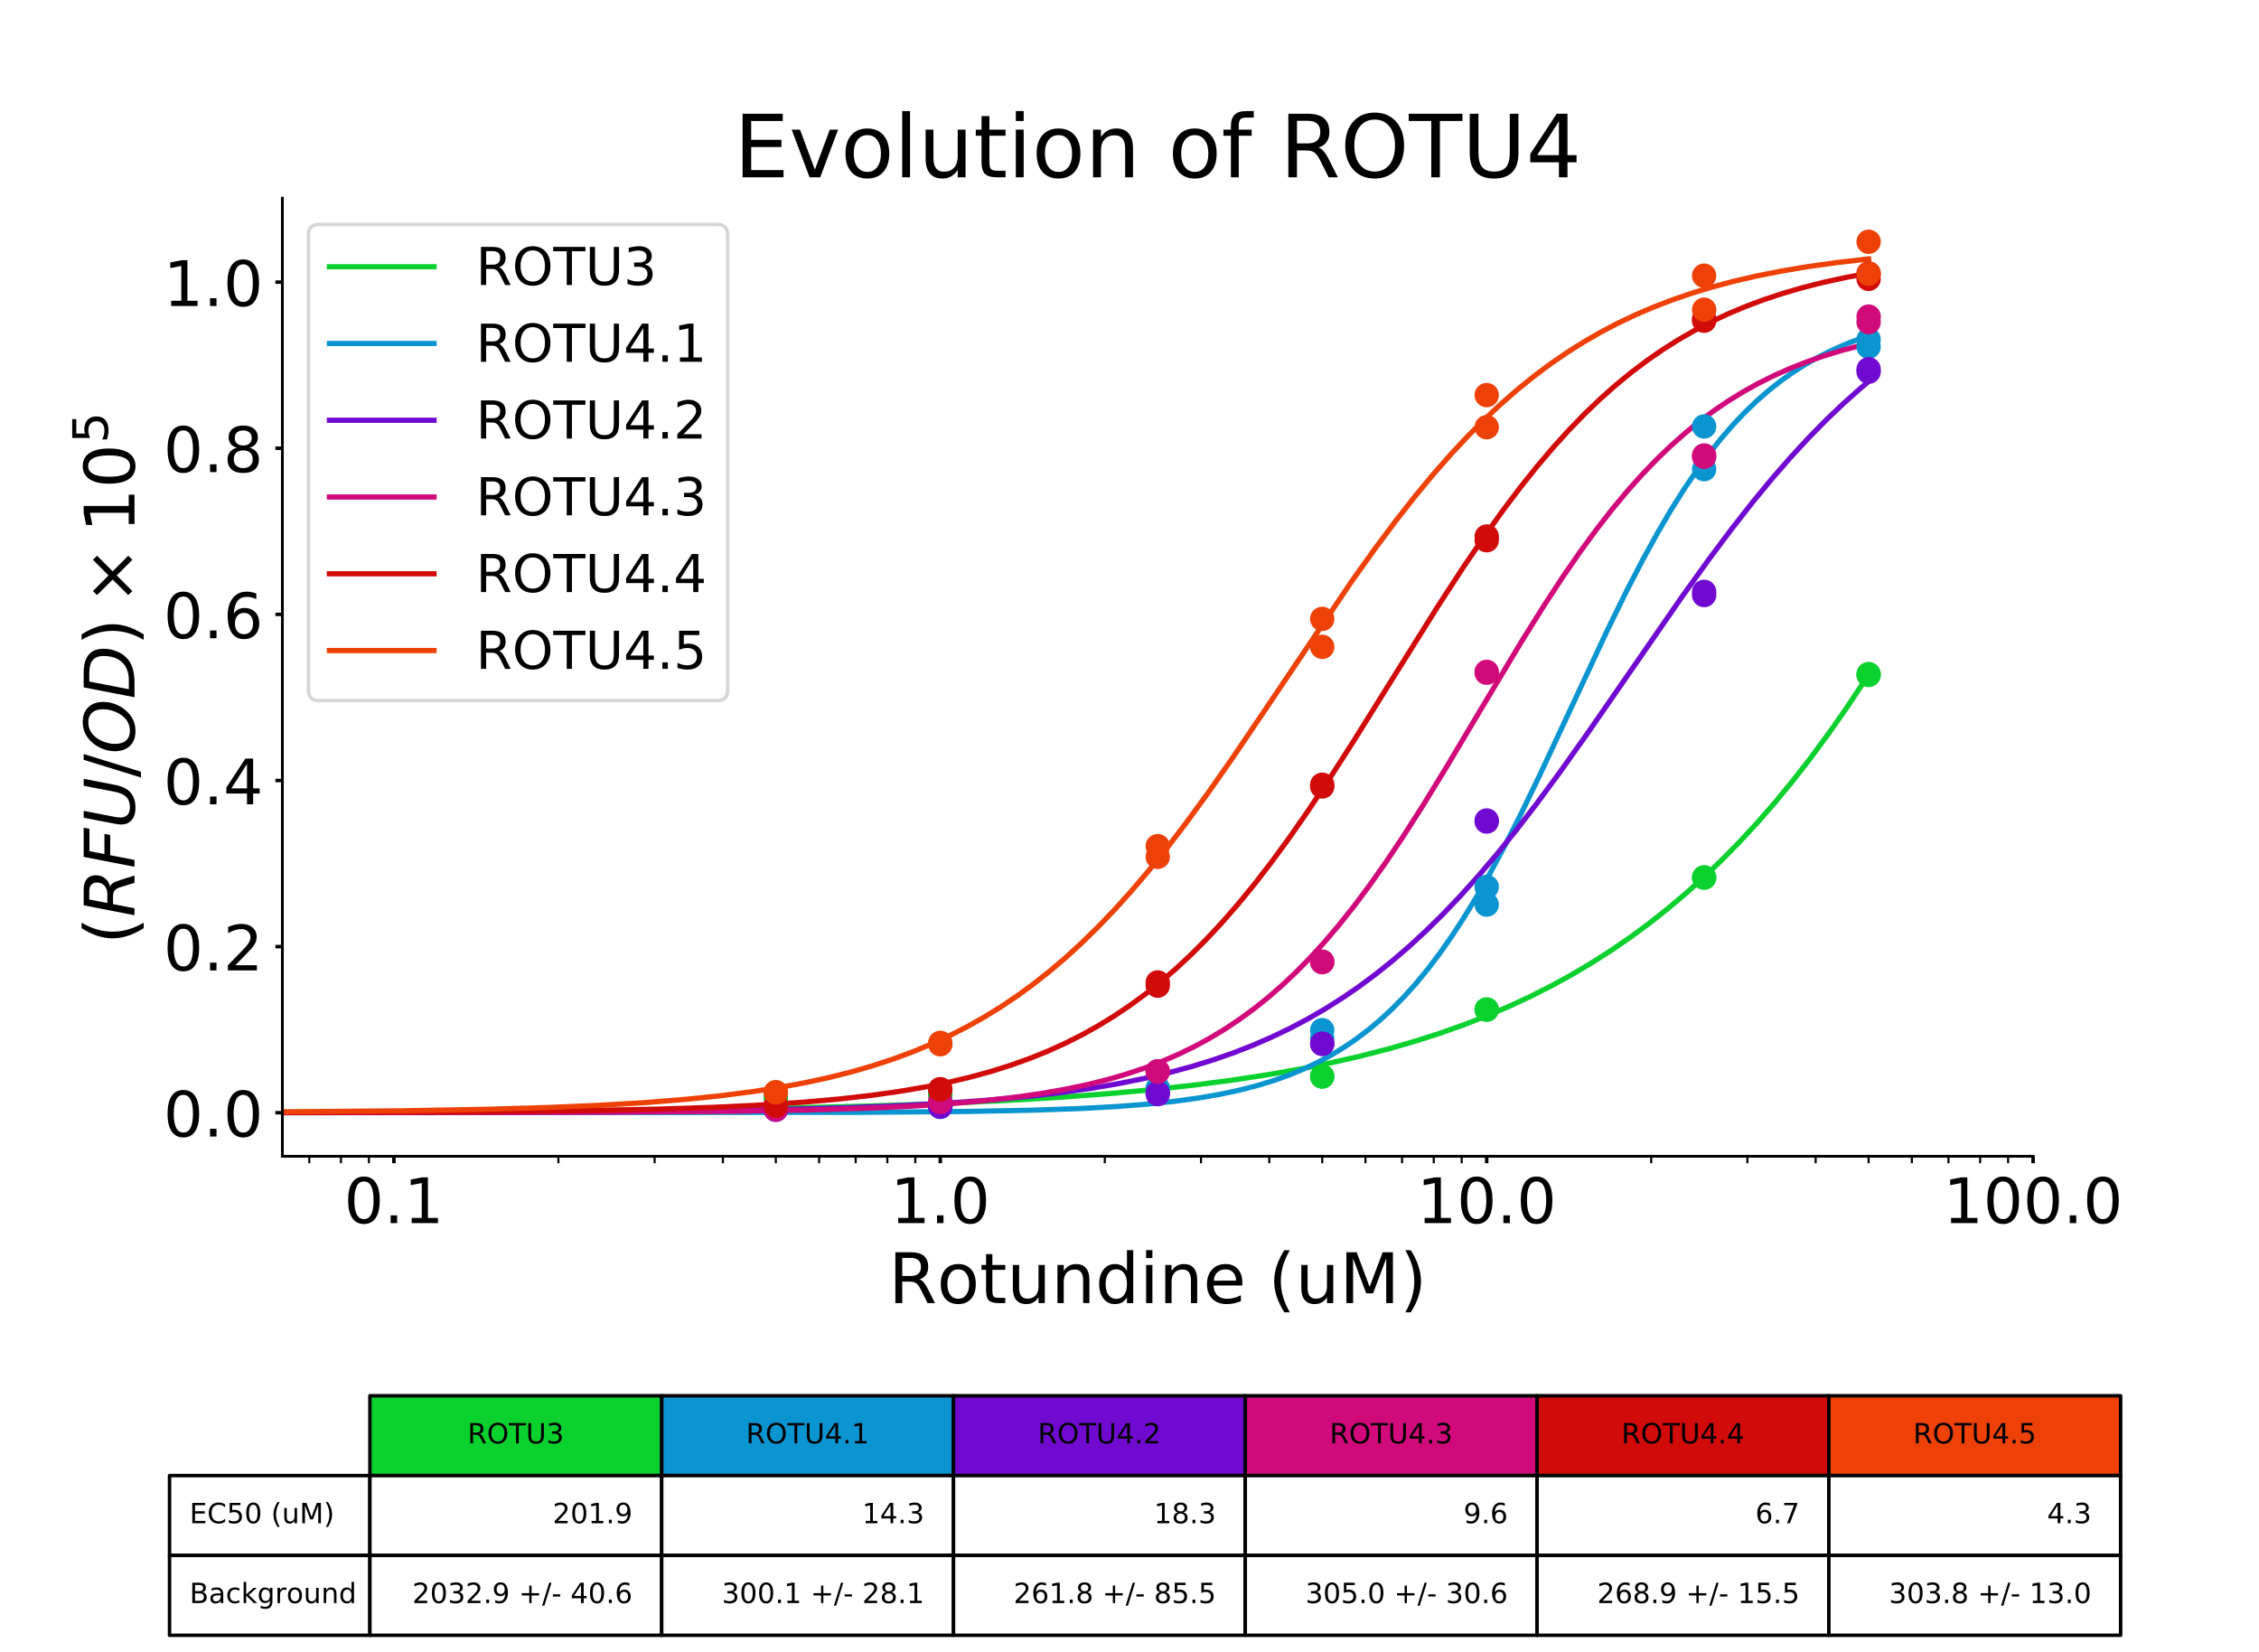 <?xml version="1.0" encoding="utf-8" standalone="no"?>
<!DOCTYPE svg PUBLIC "-//W3C//DTD SVG 1.1//EN"
  "http://www.w3.org/Graphics/SVG/1.1/DTD/svg11.dtd">
<!-- Created with matplotlib (https://matplotlib.org/) -->
<svg height="473.76pt" version="1.1" viewBox="0 0 648 473.76" width="648pt" xmlns="http://www.w3.org/2000/svg" xmlns:xlink="http://www.w3.org/1999/xlink">
 <defs>
  <style type="text/css">
*{stroke-linecap:butt;stroke-linejoin:round;}
  </style>
 </defs>
 <g id="figure_1">
  <g id="patch_1">
   <path d="M 0 473.76 
L 648 473.76 
L 648 0 
L 0 0 
z
" style="fill:#ffffff;"/>
  </g>
  <g id="axes_1">
   <g id="patch_2">
    <path d="M 81 331.632 
L 583.2 331.632 
L 583.2 56.851 
L 81 56.851 
z
" style="fill:#ffffff;"/>
   </g>
   <g id="table_1">
    <g id="patch_3">
     <path d="M 106.11 423.226 
L 189.81 423.226 
L 189.81 400.327 
L 106.11 400.327 
z
" style="fill:#0ad12e;stroke:#000000;stroke-linejoin:miter;"/>
    </g>
    <g id="text_1">
     <!-- ROTU3 -->
     <defs>
      <path d="M 44.391 34.188 
Q 47.562 33.109 50.562 29.594 
Q 53.562 26.078 56.594 19.922 
L 66.609 0 
L 56 0 
L 46.688 18.703 
Q 43.062 26.031 39.672 28.422 
Q 36.281 30.812 30.422 30.812 
L 19.672 30.812 
L 19.672 0 
L 9.812 0 
L 9.812 72.906 
L 32.078 72.906 
Q 44.578 72.906 50.734 67.672 
Q 56.891 62.453 56.891 51.906 
Q 56.891 45.016 53.688 40.469 
Q 50.484 35.938 44.391 34.188 
z
M 19.672 64.797 
L 19.672 38.922 
L 32.078 38.922 
Q 39.203 38.922 42.844 42.219 
Q 46.484 45.516 46.484 51.906 
Q 46.484 58.297 42.844 61.547 
Q 39.203 64.797 32.078 64.797 
z
" id="DejaVuSans-82"/>
      <path d="M 39.406 66.219 
Q 28.656 66.219 22.328 58.203 
Q 16.016 50.203 16.016 36.375 
Q 16.016 22.609 22.328 14.594 
Q 28.656 6.594 39.406 6.594 
Q 50.141 6.594 56.422 14.594 
Q 62.703 22.609 62.703 36.375 
Q 62.703 50.203 56.422 58.203 
Q 50.141 66.219 39.406 66.219 
z
M 39.406 74.219 
Q 54.734 74.219 63.906 63.938 
Q 73.094 53.656 73.094 36.375 
Q 73.094 19.141 63.906 8.859 
Q 54.734 -1.422 39.406 -1.422 
Q 24.031 -1.422 14.812 8.828 
Q 5.609 19.094 5.609 36.375 
Q 5.609 53.656 14.812 63.938 
Q 24.031 74.219 39.406 74.219 
z
" id="DejaVuSans-79"/>
      <path d="M -0.297 72.906 
L 61.375 72.906 
L 61.375 64.594 
L 35.5 64.594 
L 35.5 0 
L 25.594 0 
L 25.594 64.594 
L -0.297 64.594 
z
" id="DejaVuSans-84"/>
      <path d="M 8.688 72.906 
L 18.609 72.906 
L 18.609 28.609 
Q 18.609 16.891 22.844 11.734 
Q 27.094 6.594 36.625 6.594 
Q 46.094 6.594 50.344 11.734 
Q 54.594 16.891 54.594 28.609 
L 54.594 72.906 
L 64.5 72.906 
L 64.5 27.391 
Q 64.5 13.141 57.438 5.859 
Q 50.391 -1.422 36.625 -1.422 
Q 22.797 -1.422 15.734 5.859 
Q 8.688 13.141 8.688 27.391 
z
" id="DejaVuSans-85"/>
      <path d="M 40.578 39.312 
Q 47.656 37.797 51.625 33 
Q 55.609 28.219 55.609 21.188 
Q 55.609 10.406 48.188 4.484 
Q 40.766 -1.422 27.094 -1.422 
Q 22.516 -1.422 17.656 -0.516 
Q 12.797 0.391 7.625 2.203 
L 7.625 11.719 
Q 11.719 9.328 16.594 8.109 
Q 21.484 6.891 26.812 6.891 
Q 36.078 6.891 40.938 10.547 
Q 45.797 14.203 45.797 21.188 
Q 45.797 27.641 41.281 31.266 
Q 36.766 34.906 28.719 34.906 
L 20.219 34.906 
L 20.219 43.016 
L 29.109 43.016 
Q 36.375 43.016 40.234 45.922 
Q 44.094 48.828 44.094 54.297 
Q 44.094 59.906 40.109 62.906 
Q 36.141 65.922 28.719 65.922 
Q 24.656 65.922 20.016 65.031 
Q 15.375 64.156 9.812 62.312 
L 9.812 71.094 
Q 15.438 72.656 20.344 73.438 
Q 25.25 74.219 29.594 74.219 
Q 40.828 74.219 47.359 69.109 
Q 53.906 64.016 53.906 55.328 
Q 53.906 49.266 50.438 45.094 
Q 46.969 40.922 40.578 39.312 
z
" id="DejaVuSans-51"/>
     </defs>
     <g transform="translate(134.116 413.984)scale(0.08 -0.08)">
      <use xlink:href="#DejaVuSans-82"/>
      <use x="69.482" xlink:href="#DejaVuSans-79"/>
      <use x="148.193" xlink:href="#DejaVuSans-84"/>
      <use x="209.277" xlink:href="#DejaVuSans-85"/>
      <use x="282.471" xlink:href="#DejaVuSans-51"/>
     </g>
    </g>
    <g id="patch_4">
     <path d="M 189.81 423.226 
L 273.51 423.226 
L 273.51 400.327 
L 189.81 400.327 
z
" style="fill:#0a95d1;stroke:#000000;stroke-linejoin:miter;"/>
    </g>
    <g id="text_2">
     <!-- ROTU4.1 -->
     <defs>
      <path d="M 37.797 64.312 
L 12.891 25.391 
L 37.797 25.391 
z
M 35.203 72.906 
L 47.609 72.906 
L 47.609 25.391 
L 58.016 25.391 
L 58.016 17.188 
L 47.609 17.188 
L 47.609 0 
L 37.797 0 
L 37.797 17.188 
L 4.891 17.188 
L 4.891 26.703 
z
" id="DejaVuSans-52"/>
      <path d="M 10.688 12.406 
L 21 12.406 
L 21 0 
L 10.688 0 
z
" id="DejaVuSans-46"/>
      <path d="M 12.406 8.297 
L 28.516 8.297 
L 28.516 63.922 
L 10.984 60.406 
L 10.984 69.391 
L 28.422 72.906 
L 38.281 72.906 
L 38.281 8.297 
L 54.391 8.297 
L 54.391 0 
L 12.406 0 
z
" id="DejaVuSans-49"/>
     </defs>
     <g transform="translate(214 413.984)scale(0.08 -0.08)">
      <use xlink:href="#DejaVuSans-82"/>
      <use x="69.482" xlink:href="#DejaVuSans-79"/>
      <use x="148.193" xlink:href="#DejaVuSans-84"/>
      <use x="209.277" xlink:href="#DejaVuSans-85"/>
      <use x="282.471" xlink:href="#DejaVuSans-52"/>
      <use x="346.094" xlink:href="#DejaVuSans-46"/>
      <use x="377.881" xlink:href="#DejaVuSans-49"/>
     </g>
    </g>
    <g id="patch_5">
     <path d="M 273.51 423.226 
L 357.21 423.226 
L 357.21 400.327 
L 273.51 400.327 
z
" style="fill:#710ad1;stroke:#000000;stroke-linejoin:miter;"/>
    </g>
    <g id="text_3">
     <!-- ROTU4.2 -->
     <defs>
      <path d="M 19.188 8.297 
L 53.609 8.297 
L 53.609 0 
L 7.328 0 
L 7.328 8.297 
Q 12.938 14.109 22.625 23.891 
Q 32.328 33.688 34.812 36.531 
Q 39.547 41.844 41.422 45.531 
Q 43.312 49.219 43.312 52.781 
Q 43.312 58.594 39.234 62.25 
Q 35.156 65.922 28.609 65.922 
Q 23.969 65.922 18.812 64.312 
Q 13.672 62.703 7.812 59.422 
L 7.812 69.391 
Q 13.766 71.781 18.938 73 
Q 24.125 74.219 28.422 74.219 
Q 39.75 74.219 46.484 68.547 
Q 53.219 62.891 53.219 53.422 
Q 53.219 48.922 51.531 44.891 
Q 49.859 40.875 45.406 35.406 
Q 44.188 33.984 37.641 27.219 
Q 31.109 20.453 19.188 8.297 
z
" id="DejaVuSans-50"/>
     </defs>
     <g transform="translate(297.7 413.984)scale(0.08 -0.08)">
      <use xlink:href="#DejaVuSans-82"/>
      <use x="69.482" xlink:href="#DejaVuSans-79"/>
      <use x="148.193" xlink:href="#DejaVuSans-84"/>
      <use x="209.277" xlink:href="#DejaVuSans-85"/>
      <use x="282.471" xlink:href="#DejaVuSans-52"/>
      <use x="346.094" xlink:href="#DejaVuSans-46"/>
      <use x="377.881" xlink:href="#DejaVuSans-50"/>
     </g>
    </g>
    <g id="patch_6">
     <path d="M 357.21 423.226 
L 440.91 423.226 
L 440.91 400.327 
L 357.21 400.327 
z
" style="fill:#d10a7b;stroke:#000000;stroke-linejoin:miter;"/>
    </g>
    <g id="text_4">
     <!-- ROTU4.3 -->
     <g transform="translate(381.4 413.984)scale(0.08 -0.08)">
      <use xlink:href="#DejaVuSans-82"/>
      <use x="69.482" xlink:href="#DejaVuSans-79"/>
      <use x="148.193" xlink:href="#DejaVuSans-84"/>
      <use x="209.277" xlink:href="#DejaVuSans-85"/>
      <use x="282.471" xlink:href="#DejaVuSans-52"/>
      <use x="346.094" xlink:href="#DejaVuSans-46"/>
      <use x="377.881" xlink:href="#DejaVuSans-51"/>
     </g>
    </g>
    <g id="patch_7">
     <path d="M 440.91 423.226 
L 524.61 423.226 
L 524.61 400.327 
L 440.91 400.327 
z
" style="fill:#d10a0a;stroke:#000000;stroke-linejoin:miter;"/>
    </g>
    <g id="text_5">
     <!-- ROTU4.4 -->
     <g transform="translate(465.1 413.984)scale(0.08 -0.08)">
      <use xlink:href="#DejaVuSans-82"/>
      <use x="69.482" xlink:href="#DejaVuSans-79"/>
      <use x="148.193" xlink:href="#DejaVuSans-84"/>
      <use x="209.277" xlink:href="#DejaVuSans-85"/>
      <use x="282.471" xlink:href="#DejaVuSans-52"/>
      <use x="346.094" xlink:href="#DejaVuSans-46"/>
      <use x="377.881" xlink:href="#DejaVuSans-52"/>
     </g>
    </g>
    <g id="patch_8">
     <path d="M 524.61 423.226 
L 608.31 423.226 
L 608.31 400.327 
L 524.61 400.327 
z
" style="fill:#ed4107;stroke:#000000;stroke-linejoin:miter;"/>
    </g>
    <g id="text_6">
     <!-- ROTU4.5 -->
     <defs>
      <path d="M 10.797 72.906 
L 49.516 72.906 
L 49.516 64.594 
L 19.828 64.594 
L 19.828 46.734 
Q 21.969 47.469 24.109 47.828 
Q 26.266 48.188 28.422 48.188 
Q 40.625 48.188 47.75 41.5 
Q 54.891 34.812 54.891 23.391 
Q 54.891 11.625 47.562 5.094 
Q 40.234 -1.422 26.906 -1.422 
Q 22.312 -1.422 17.547 -0.641 
Q 12.797 0.141 7.719 1.703 
L 7.719 11.625 
Q 12.109 9.234 16.797 8.062 
Q 21.484 6.891 26.703 6.891 
Q 35.156 6.891 40.078 11.328 
Q 45.016 15.766 45.016 23.391 
Q 45.016 31 40.078 35.438 
Q 35.156 39.891 26.703 39.891 
Q 22.75 39.891 18.812 39.016 
Q 14.891 38.141 10.797 36.281 
z
" id="DejaVuSans-53"/>
     </defs>
     <g transform="translate(548.8 413.984)scale(0.08 -0.08)">
      <use xlink:href="#DejaVuSans-82"/>
      <use x="69.482" xlink:href="#DejaVuSans-79"/>
      <use x="148.193" xlink:href="#DejaVuSans-84"/>
      <use x="209.277" xlink:href="#DejaVuSans-85"/>
      <use x="282.471" xlink:href="#DejaVuSans-52"/>
      <use x="346.094" xlink:href="#DejaVuSans-46"/>
      <use x="377.881" xlink:href="#DejaVuSans-53"/>
     </g>
    </g>
    <g id="patch_9">
     <path d="M 48.629 446.124 
L 106.11 446.124 
L 106.11 423.226 
L 48.629 423.226 
z
" style="fill:#ffffff;stroke:#000000;stroke-linejoin:miter;"/>
    </g>
    <g id="text_7">
     <!-- EC50 (uM) -->
     <defs>
      <path d="M 9.812 72.906 
L 55.906 72.906 
L 55.906 64.594 
L 19.672 64.594 
L 19.672 43.016 
L 54.391 43.016 
L 54.391 34.719 
L 19.672 34.719 
L 19.672 8.297 
L 56.781 8.297 
L 56.781 0 
L 9.812 0 
z
" id="DejaVuSans-69"/>
      <path d="M 64.406 67.281 
L 64.406 56.891 
Q 59.422 61.531 53.781 63.812 
Q 48.141 66.109 41.797 66.109 
Q 29.297 66.109 22.656 58.469 
Q 16.016 50.828 16.016 36.375 
Q 16.016 21.969 22.656 14.328 
Q 29.297 6.688 41.797 6.688 
Q 48.141 6.688 53.781 8.984 
Q 59.422 11.281 64.406 15.922 
L 64.406 5.609 
Q 59.234 2.094 53.438 0.328 
Q 47.656 -1.422 41.219 -1.422 
Q 24.656 -1.422 15.125 8.703 
Q 5.609 18.844 5.609 36.375 
Q 5.609 53.953 15.125 64.078 
Q 24.656 74.219 41.219 74.219 
Q 47.75 74.219 53.531 72.484 
Q 59.328 70.75 64.406 67.281 
z
" id="DejaVuSans-67"/>
      <path d="M 31.781 66.406 
Q 24.172 66.406 20.328 58.906 
Q 16.5 51.422 16.5 36.375 
Q 16.5 21.391 20.328 13.891 
Q 24.172 6.391 31.781 6.391 
Q 39.453 6.391 43.281 13.891 
Q 47.125 21.391 47.125 36.375 
Q 47.125 51.422 43.281 58.906 
Q 39.453 66.406 31.781 66.406 
z
M 31.781 74.219 
Q 44.047 74.219 50.516 64.516 
Q 56.984 54.828 56.984 36.375 
Q 56.984 17.969 50.516 8.266 
Q 44.047 -1.422 31.781 -1.422 
Q 19.531 -1.422 13.062 8.266 
Q 6.594 17.969 6.594 36.375 
Q 6.594 54.828 13.062 64.516 
Q 19.531 74.219 31.781 74.219 
z
" id="DejaVuSans-48"/>
      <path id="DejaVuSans-32"/>
      <path d="M 31 75.875 
Q 24.469 64.656 21.281 53.656 
Q 18.109 42.672 18.109 31.391 
Q 18.109 20.125 21.312 9.062 
Q 24.516 -2 31 -13.188 
L 23.188 -13.188 
Q 15.875 -1.703 12.234 9.375 
Q 8.594 20.453 8.594 31.391 
Q 8.594 42.281 12.203 53.312 
Q 15.828 64.359 23.188 75.875 
z
" id="DejaVuSans-40"/>
      <path d="M 8.5 21.578 
L 8.5 54.688 
L 17.484 54.688 
L 17.484 21.922 
Q 17.484 14.156 20.5 10.266 
Q 23.531 6.391 29.594 6.391 
Q 36.859 6.391 41.078 11.031 
Q 45.312 15.672 45.312 23.688 
L 45.312 54.688 
L 54.297 54.688 
L 54.297 0 
L 45.312 0 
L 45.312 8.406 
Q 42.047 3.422 37.719 1 
Q 33.406 -1.422 27.688 -1.422 
Q 18.266 -1.422 13.375 4.438 
Q 8.5 10.297 8.5 21.578 
z
M 31.109 56 
z
" id="DejaVuSans-117"/>
      <path d="M 9.812 72.906 
L 24.516 72.906 
L 43.109 23.297 
L 61.812 72.906 
L 76.516 72.906 
L 76.516 0 
L 66.891 0 
L 66.891 64.016 
L 48.094 14.016 
L 38.188 14.016 
L 19.391 64.016 
L 19.391 0 
L 9.812 0 
z
" id="DejaVuSans-77"/>
      <path d="M 8.016 75.875 
L 15.828 75.875 
Q 23.141 64.359 26.781 53.312 
Q 30.422 42.281 30.422 31.391 
Q 30.422 20.453 26.781 9.375 
Q 23.141 -1.703 15.828 -13.188 
L 8.016 -13.188 
Q 14.5 -2 17.703 9.062 
Q 20.906 20.125 20.906 31.391 
Q 20.906 42.672 17.703 53.656 
Q 14.5 64.656 8.016 75.875 
z
" id="DejaVuSans-41"/>
     </defs>
     <g transform="translate(54.377 436.882)scale(0.08 -0.08)">
      <use xlink:href="#DejaVuSans-69"/>
      <use x="63.184" xlink:href="#DejaVuSans-67"/>
      <use x="133.008" xlink:href="#DejaVuSans-53"/>
      <use x="196.631" xlink:href="#DejaVuSans-48"/>
      <use x="260.254" xlink:href="#DejaVuSans-32"/>
      <use x="292.041" xlink:href="#DejaVuSans-40"/>
      <use x="331.055" xlink:href="#DejaVuSans-117"/>
      <use x="394.434" xlink:href="#DejaVuSans-77"/>
      <use x="480.713" xlink:href="#DejaVuSans-41"/>
     </g>
    </g>
    <g id="patch_10">
     <path d="M 106.11 446.124 
L 189.81 446.124 
L 189.81 423.226 
L 106.11 423.226 
z
" style="fill:#ffffff;stroke:#000000;stroke-linejoin:miter;"/>
    </g>
    <g id="text_8">
     <!-- 201.9 -->
     <defs>
      <path d="M 10.984 1.516 
L 10.984 10.5 
Q 14.703 8.734 18.5 7.812 
Q 22.312 6.891 25.984 6.891 
Q 35.75 6.891 40.891 13.453 
Q 46.047 20.016 46.781 33.406 
Q 43.953 29.203 39.594 26.953 
Q 35.25 24.703 29.984 24.703 
Q 19.047 24.703 12.672 31.312 
Q 6.297 37.938 6.297 49.422 
Q 6.297 60.641 12.938 67.422 
Q 19.578 74.219 30.609 74.219 
Q 43.266 74.219 49.922 64.516 
Q 56.594 54.828 56.594 36.375 
Q 56.594 19.141 48.406 8.859 
Q 40.234 -1.422 26.422 -1.422 
Q 22.703 -1.422 18.891 -0.688 
Q 15.094 0.047 10.984 1.516 
z
M 30.609 32.422 
Q 37.25 32.422 41.125 36.953 
Q 45.016 41.5 45.016 49.422 
Q 45.016 57.281 41.125 61.844 
Q 37.25 66.406 30.609 66.406 
Q 23.969 66.406 20.094 61.844 
Q 16.219 57.281 16.219 49.422 
Q 16.219 41.5 20.094 36.953 
Q 23.969 32.422 30.609 32.422 
z
" id="DejaVuSans-57"/>
     </defs>
     <g transform="translate(158.537 436.882)scale(0.08 -0.08)">
      <use xlink:href="#DejaVuSans-50"/>
      <use x="63.623" xlink:href="#DejaVuSans-48"/>
      <use x="127.246" xlink:href="#DejaVuSans-49"/>
      <use x="190.869" xlink:href="#DejaVuSans-46"/>
      <use x="222.656" xlink:href="#DejaVuSans-57"/>
     </g>
    </g>
    <g id="patch_11">
     <path d="M 189.81 446.124 
L 273.51 446.124 
L 273.51 423.226 
L 189.81 423.226 
z
" style="fill:#ffffff;stroke:#000000;stroke-linejoin:miter;"/>
    </g>
    <g id="text_9">
     <!-- 14.3 -->
     <g transform="translate(247.327 436.882)scale(0.08 -0.08)">
      <use xlink:href="#DejaVuSans-49"/>
      <use x="63.623" xlink:href="#DejaVuSans-52"/>
      <use x="127.246" xlink:href="#DejaVuSans-46"/>
      <use x="159.033" xlink:href="#DejaVuSans-51"/>
     </g>
    </g>
    <g id="patch_12">
     <path d="M 273.51 446.124 
L 357.21 446.124 
L 357.21 423.226 
L 273.51 423.226 
z
" style="fill:#ffffff;stroke:#000000;stroke-linejoin:miter;"/>
    </g>
    <g id="text_10">
     <!-- 18.3 -->
     <defs>
      <path d="M 31.781 34.625 
Q 24.75 34.625 20.719 30.859 
Q 16.703 27.094 16.703 20.516 
Q 16.703 13.922 20.719 10.156 
Q 24.75 6.391 31.781 6.391 
Q 38.812 6.391 42.859 10.172 
Q 46.922 13.969 46.922 20.516 
Q 46.922 27.094 42.891 30.859 
Q 38.875 34.625 31.781 34.625 
z
M 21.922 38.812 
Q 15.578 40.375 12.031 44.719 
Q 8.5 49.078 8.5 55.328 
Q 8.5 64.062 14.719 69.141 
Q 20.953 74.219 31.781 74.219 
Q 42.672 74.219 48.875 69.141 
Q 55.078 64.062 55.078 55.328 
Q 55.078 49.078 51.531 44.719 
Q 48 40.375 41.703 38.812 
Q 48.828 37.156 52.797 32.312 
Q 56.781 27.484 56.781 20.516 
Q 56.781 9.906 50.312 4.234 
Q 43.844 -1.422 31.781 -1.422 
Q 19.734 -1.422 13.25 4.234 
Q 6.781 9.906 6.781 20.516 
Q 6.781 27.484 10.781 32.312 
Q 14.797 37.156 21.922 38.812 
z
M 18.312 54.391 
Q 18.312 48.734 21.844 45.562 
Q 25.391 42.391 31.781 42.391 
Q 38.141 42.391 41.719 45.562 
Q 45.312 48.734 45.312 54.391 
Q 45.312 60.062 41.719 63.234 
Q 38.141 66.406 31.781 66.406 
Q 25.391 66.406 21.844 63.234 
Q 18.312 60.062 18.312 54.391 
z
" id="DejaVuSans-56"/>
     </defs>
     <g transform="translate(331.027 436.882)scale(0.08 -0.08)">
      <use xlink:href="#DejaVuSans-49"/>
      <use x="63.623" xlink:href="#DejaVuSans-56"/>
      <use x="127.246" xlink:href="#DejaVuSans-46"/>
      <use x="159.033" xlink:href="#DejaVuSans-51"/>
     </g>
    </g>
    <g id="patch_13">
     <path d="M 357.21 446.124 
L 440.91 446.124 
L 440.91 423.226 
L 357.21 423.226 
z
" style="fill:#ffffff;stroke:#000000;stroke-linejoin:miter;"/>
    </g>
    <g id="text_11">
     <!-- 9.6 -->
     <defs>
      <path d="M 33.016 40.375 
Q 26.375 40.375 22.484 35.828 
Q 18.609 31.297 18.609 23.391 
Q 18.609 15.531 22.484 10.953 
Q 26.375 6.391 33.016 6.391 
Q 39.656 6.391 43.531 10.953 
Q 47.406 15.531 47.406 23.391 
Q 47.406 31.297 43.531 35.828 
Q 39.656 40.375 33.016 40.375 
z
M 52.594 71.297 
L 52.594 62.312 
Q 48.875 64.062 45.094 64.984 
Q 41.312 65.922 37.594 65.922 
Q 27.828 65.922 22.672 59.328 
Q 17.531 52.734 16.797 39.406 
Q 19.672 43.656 24.016 45.922 
Q 28.375 48.188 33.594 48.188 
Q 44.578 48.188 50.953 41.516 
Q 57.328 34.859 57.328 23.391 
Q 57.328 12.156 50.688 5.359 
Q 44.047 -1.422 33.016 -1.422 
Q 20.359 -1.422 13.672 8.266 
Q 6.984 17.969 6.984 36.375 
Q 6.984 53.656 15.188 63.938 
Q 23.391 74.219 37.203 74.219 
Q 40.922 74.219 44.703 73.484 
Q 48.484 72.75 52.594 71.297 
z
" id="DejaVuSans-54"/>
     </defs>
     <g transform="translate(419.817 436.882)scale(0.08 -0.08)">
      <use xlink:href="#DejaVuSans-57"/>
      <use x="63.623" xlink:href="#DejaVuSans-46"/>
      <use x="95.41" xlink:href="#DejaVuSans-54"/>
     </g>
    </g>
    <g id="patch_14">
     <path d="M 440.91 446.124 
L 524.61 446.124 
L 524.61 423.226 
L 440.91 423.226 
z
" style="fill:#ffffff;stroke:#000000;stroke-linejoin:miter;"/>
    </g>
    <g id="text_12">
     <!-- 6.7 -->
     <defs>
      <path d="M 8.203 72.906 
L 55.078 72.906 
L 55.078 68.703 
L 28.609 0 
L 18.312 0 
L 43.219 64.594 
L 8.203 64.594 
z
" id="DejaVuSans-55"/>
     </defs>
     <g transform="translate(503.517 436.882)scale(0.08 -0.08)">
      <use xlink:href="#DejaVuSans-54"/>
      <use x="63.623" xlink:href="#DejaVuSans-46"/>
      <use x="95.41" xlink:href="#DejaVuSans-55"/>
     </g>
    </g>
    <g id="patch_15">
     <path d="M 524.61 446.124 
L 608.31 446.124 
L 608.31 423.226 
L 524.61 423.226 
z
" style="fill:#ffffff;stroke:#000000;stroke-linejoin:miter;"/>
    </g>
    <g id="text_13">
     <!-- 4.3 -->
     <g transform="translate(587.217 436.882)scale(0.08 -0.08)">
      <use xlink:href="#DejaVuSans-52"/>
      <use x="63.623" xlink:href="#DejaVuSans-46"/>
      <use x="95.41" xlink:href="#DejaVuSans-51"/>
     </g>
    </g>
    <g id="patch_16">
     <path d="M 48.629 469.022 
L 106.11 469.022 
L 106.11 446.124 
L 48.629 446.124 
z
" style="fill:#ffffff;stroke:#000000;stroke-linejoin:miter;"/>
    </g>
    <g id="text_14">
     <!-- Background -->
     <defs>
      <path d="M 19.672 34.812 
L 19.672 8.109 
L 35.5 8.109 
Q 43.453 8.109 47.281 11.406 
Q 51.125 14.703 51.125 21.484 
Q 51.125 28.328 47.281 31.562 
Q 43.453 34.812 35.5 34.812 
z
M 19.672 64.797 
L 19.672 42.828 
L 34.281 42.828 
Q 41.5 42.828 45.031 45.531 
Q 48.578 48.25 48.578 53.812 
Q 48.578 59.328 45.031 62.062 
Q 41.5 64.797 34.281 64.797 
z
M 9.812 72.906 
L 35.016 72.906 
Q 46.297 72.906 52.391 68.219 
Q 58.5 63.531 58.5 54.891 
Q 58.5 48.188 55.375 44.234 
Q 52.25 40.281 46.188 39.312 
Q 53.469 37.75 57.5 32.781 
Q 61.531 27.828 61.531 20.406 
Q 61.531 10.641 54.891 5.312 
Q 48.25 0 35.984 0 
L 9.812 0 
z
" id="DejaVuSans-66"/>
      <path d="M 34.281 27.484 
Q 23.391 27.484 19.188 25 
Q 14.984 22.516 14.984 16.5 
Q 14.984 11.719 18.141 8.906 
Q 21.297 6.109 26.703 6.109 
Q 34.188 6.109 38.703 11.406 
Q 43.219 16.703 43.219 25.484 
L 43.219 27.484 
z
M 52.203 31.203 
L 52.203 0 
L 43.219 0 
L 43.219 8.297 
Q 40.141 3.328 35.547 0.953 
Q 30.953 -1.422 24.312 -1.422 
Q 15.922 -1.422 10.953 3.297 
Q 6 8.016 6 15.922 
Q 6 25.141 12.172 29.828 
Q 18.359 34.516 30.609 34.516 
L 43.219 34.516 
L 43.219 35.406 
Q 43.219 41.609 39.141 45 
Q 35.062 48.391 27.688 48.391 
Q 23 48.391 18.547 47.266 
Q 14.109 46.141 10.016 43.891 
L 10.016 52.203 
Q 14.938 54.109 19.578 55.047 
Q 24.219 56 28.609 56 
Q 40.484 56 46.344 49.844 
Q 52.203 43.703 52.203 31.203 
z
" id="DejaVuSans-97"/>
      <path d="M 48.781 52.594 
L 48.781 44.188 
Q 44.969 46.297 41.141 47.344 
Q 37.312 48.391 33.406 48.391 
Q 24.656 48.391 19.812 42.844 
Q 14.984 37.312 14.984 27.297 
Q 14.984 17.281 19.812 11.734 
Q 24.656 6.203 33.406 6.203 
Q 37.312 6.203 41.141 7.25 
Q 44.969 8.297 48.781 10.406 
L 48.781 2.094 
Q 45.016 0.344 40.984 -0.531 
Q 36.969 -1.422 32.422 -1.422 
Q 20.062 -1.422 12.781 6.344 
Q 5.516 14.109 5.516 27.297 
Q 5.516 40.672 12.859 48.328 
Q 20.219 56 33.016 56 
Q 37.156 56 41.109 55.141 
Q 45.062 54.297 48.781 52.594 
z
" id="DejaVuSans-99"/>
      <path d="M 9.078 75.984 
L 18.109 75.984 
L 18.109 31.109 
L 44.922 54.688 
L 56.391 54.688 
L 27.391 29.109 
L 57.625 0 
L 45.906 0 
L 18.109 26.703 
L 18.109 0 
L 9.078 0 
z
" id="DejaVuSans-107"/>
      <path d="M 45.406 27.984 
Q 45.406 37.75 41.375 43.109 
Q 37.359 48.484 30.078 48.484 
Q 22.859 48.484 18.828 43.109 
Q 14.797 37.75 14.797 27.984 
Q 14.797 18.266 18.828 12.891 
Q 22.859 7.516 30.078 7.516 
Q 37.359 7.516 41.375 12.891 
Q 45.406 18.266 45.406 27.984 
z
M 54.391 6.781 
Q 54.391 -7.172 48.188 -13.984 
Q 42 -20.797 29.203 -20.797 
Q 24.469 -20.797 20.266 -20.094 
Q 16.062 -19.391 12.109 -17.922 
L 12.109 -9.188 
Q 16.062 -11.328 19.922 -12.344 
Q 23.781 -13.375 27.781 -13.375 
Q 36.625 -13.375 41.016 -8.766 
Q 45.406 -4.156 45.406 5.172 
L 45.406 9.625 
Q 42.625 4.781 38.281 2.391 
Q 33.938 0 27.875 0 
Q 17.828 0 11.672 7.656 
Q 5.516 15.328 5.516 27.984 
Q 5.516 40.672 11.672 48.328 
Q 17.828 56 27.875 56 
Q 33.938 56 38.281 53.609 
Q 42.625 51.219 45.406 46.391 
L 45.406 54.688 
L 54.391 54.688 
z
" id="DejaVuSans-103"/>
      <path d="M 41.109 46.297 
Q 39.594 47.172 37.812 47.578 
Q 36.031 48 33.891 48 
Q 26.266 48 22.188 43.047 
Q 18.109 38.094 18.109 28.812 
L 18.109 0 
L 9.078 0 
L 9.078 54.688 
L 18.109 54.688 
L 18.109 46.188 
Q 20.953 51.172 25.484 53.578 
Q 30.031 56 36.531 56 
Q 37.453 56 38.578 55.875 
Q 39.703 55.766 41.062 55.516 
z
" id="DejaVuSans-114"/>
      <path d="M 30.609 48.391 
Q 23.391 48.391 19.188 42.75 
Q 14.984 37.109 14.984 27.297 
Q 14.984 17.484 19.156 11.844 
Q 23.344 6.203 30.609 6.203 
Q 37.797 6.203 41.984 11.859 
Q 46.188 17.531 46.188 27.297 
Q 46.188 37.016 41.984 42.703 
Q 37.797 48.391 30.609 48.391 
z
M 30.609 56 
Q 42.328 56 49.016 48.375 
Q 55.719 40.766 55.719 27.297 
Q 55.719 13.875 49.016 6.219 
Q 42.328 -1.422 30.609 -1.422 
Q 18.844 -1.422 12.172 6.219 
Q 5.516 13.875 5.516 27.297 
Q 5.516 40.766 12.172 48.375 
Q 18.844 56 30.609 56 
z
" id="DejaVuSans-111"/>
      <path d="M 54.891 33.016 
L 54.891 0 
L 45.906 0 
L 45.906 32.719 
Q 45.906 40.484 42.875 44.328 
Q 39.844 48.188 33.797 48.188 
Q 26.516 48.188 22.312 43.547 
Q 18.109 38.922 18.109 30.906 
L 18.109 0 
L 9.078 0 
L 9.078 54.688 
L 18.109 54.688 
L 18.109 46.188 
Q 21.344 51.125 25.703 53.562 
Q 30.078 56 35.797 56 
Q 45.219 56 50.047 50.172 
Q 54.891 44.344 54.891 33.016 
z
" id="DejaVuSans-110"/>
      <path d="M 45.406 46.391 
L 45.406 75.984 
L 54.391 75.984 
L 54.391 0 
L 45.406 0 
L 45.406 8.203 
Q 42.578 3.328 38.25 0.953 
Q 33.938 -1.422 27.875 -1.422 
Q 17.969 -1.422 11.734 6.484 
Q 5.516 14.406 5.516 27.297 
Q 5.516 40.188 11.734 48.094 
Q 17.969 56 27.875 56 
Q 33.938 56 38.25 53.625 
Q 42.578 51.266 45.406 46.391 
z
M 14.797 27.297 
Q 14.797 17.391 18.875 11.75 
Q 22.953 6.109 30.078 6.109 
Q 37.203 6.109 41.297 11.75 
Q 45.406 17.391 45.406 27.297 
Q 45.406 37.203 41.297 42.844 
Q 37.203 48.484 30.078 48.484 
Q 22.953 48.484 18.875 42.844 
Q 14.797 37.203 14.797 27.297 
z
" id="DejaVuSans-100"/>
     </defs>
     <g transform="translate(54.377 459.781)scale(0.08 -0.08)">
      <use xlink:href="#DejaVuSans-66"/>
      <use x="68.604" xlink:href="#DejaVuSans-97"/>
      <use x="129.883" xlink:href="#DejaVuSans-99"/>
      <use x="184.863" xlink:href="#DejaVuSans-107"/>
      <use x="242.773" xlink:href="#DejaVuSans-103"/>
      <use x="306.25" xlink:href="#DejaVuSans-114"/>
      <use x="347.332" xlink:href="#DejaVuSans-111"/>
      <use x="408.514" xlink:href="#DejaVuSans-117"/>
      <use x="471.893" xlink:href="#DejaVuSans-110"/>
      <use x="535.271" xlink:href="#DejaVuSans-100"/>
     </g>
    </g>
    <g id="patch_17">
     <path d="M 106.11 469.022 
L 189.81 469.022 
L 189.81 446.124 
L 106.11 446.124 
z
" style="fill:#ffffff;stroke:#000000;stroke-linejoin:miter;"/>
    </g>
    <g id="text_15">
     <!-- 2032.9 +/- 40.6 -->
     <defs>
      <path d="M 46 62.703 
L 46 35.5 
L 73.188 35.5 
L 73.188 27.203 
L 46 27.203 
L 46 0 
L 37.797 0 
L 37.797 27.203 
L 10.594 27.203 
L 10.594 35.5 
L 37.797 35.5 
L 37.797 62.703 
z
" id="DejaVuSans-43"/>
      <path d="M 25.391 72.906 
L 33.688 72.906 
L 8.297 -9.281 
L 0 -9.281 
z
" id="DejaVuSans-47"/>
      <path d="M 4.891 31.391 
L 31.203 31.391 
L 31.203 23.391 
L 4.891 23.391 
z
" id="DejaVuSans-45"/>
     </defs>
     <g transform="translate(118.265 459.781)scale(0.08 -0.08)">
      <use xlink:href="#DejaVuSans-50"/>
      <use x="63.623" xlink:href="#DejaVuSans-48"/>
      <use x="127.246" xlink:href="#DejaVuSans-51"/>
      <use x="190.869" xlink:href="#DejaVuSans-50"/>
      <use x="254.492" xlink:href="#DejaVuSans-46"/>
      <use x="286.279" xlink:href="#DejaVuSans-57"/>
      <use x="349.902" xlink:href="#DejaVuSans-32"/>
      <use x="381.689" xlink:href="#DejaVuSans-43"/>
      <use x="465.479" xlink:href="#DejaVuSans-47"/>
      <use x="499.17" xlink:href="#DejaVuSans-45"/>
      <use x="535.254" xlink:href="#DejaVuSans-32"/>
      <use x="567.041" xlink:href="#DejaVuSans-52"/>
      <use x="630.664" xlink:href="#DejaVuSans-48"/>
      <use x="694.287" xlink:href="#DejaVuSans-46"/>
      <use x="726.074" xlink:href="#DejaVuSans-54"/>
     </g>
    </g>
    <g id="patch_18">
     <path d="M 189.81 469.022 
L 273.51 469.022 
L 273.51 446.124 
L 189.81 446.124 
z
" style="fill:#ffffff;stroke:#000000;stroke-linejoin:miter;"/>
    </g>
    <g id="text_16">
     <!-- 300.1 +/- 28.1 -->
     <g transform="translate(207.055 459.781)scale(0.08 -0.08)">
      <use xlink:href="#DejaVuSans-51"/>
      <use x="63.623" xlink:href="#DejaVuSans-48"/>
      <use x="127.246" xlink:href="#DejaVuSans-48"/>
      <use x="190.869" xlink:href="#DejaVuSans-46"/>
      <use x="222.656" xlink:href="#DejaVuSans-49"/>
      <use x="286.279" xlink:href="#DejaVuSans-32"/>
      <use x="318.066" xlink:href="#DejaVuSans-43"/>
      <use x="401.855" xlink:href="#DejaVuSans-47"/>
      <use x="435.547" xlink:href="#DejaVuSans-45"/>
      <use x="471.631" xlink:href="#DejaVuSans-32"/>
      <use x="503.418" xlink:href="#DejaVuSans-50"/>
      <use x="567.041" xlink:href="#DejaVuSans-56"/>
      <use x="630.664" xlink:href="#DejaVuSans-46"/>
      <use x="662.451" xlink:href="#DejaVuSans-49"/>
     </g>
    </g>
    <g id="patch_19">
     <path d="M 273.51 469.022 
L 357.21 469.022 
L 357.21 446.124 
L 273.51 446.124 
z
" style="fill:#ffffff;stroke:#000000;stroke-linejoin:miter;"/>
    </g>
    <g id="text_17">
     <!-- 261.8 +/- 85.5 -->
     <g transform="translate(290.755 459.781)scale(0.08 -0.08)">
      <use xlink:href="#DejaVuSans-50"/>
      <use x="63.623" xlink:href="#DejaVuSans-54"/>
      <use x="127.246" xlink:href="#DejaVuSans-49"/>
      <use x="190.869" xlink:href="#DejaVuSans-46"/>
      <use x="222.656" xlink:href="#DejaVuSans-56"/>
      <use x="286.279" xlink:href="#DejaVuSans-32"/>
      <use x="318.066" xlink:href="#DejaVuSans-43"/>
      <use x="401.855" xlink:href="#DejaVuSans-47"/>
      <use x="435.547" xlink:href="#DejaVuSans-45"/>
      <use x="471.631" xlink:href="#DejaVuSans-32"/>
      <use x="503.418" xlink:href="#DejaVuSans-56"/>
      <use x="567.041" xlink:href="#DejaVuSans-53"/>
      <use x="630.664" xlink:href="#DejaVuSans-46"/>
      <use x="662.451" xlink:href="#DejaVuSans-53"/>
     </g>
    </g>
    <g id="patch_20">
     <path d="M 357.21 469.022 
L 440.91 469.022 
L 440.91 446.124 
L 357.21 446.124 
z
" style="fill:#ffffff;stroke:#000000;stroke-linejoin:miter;"/>
    </g>
    <g id="text_18">
     <!-- 305.0 +/- 30.6 -->
     <g transform="translate(374.455 459.781)scale(0.08 -0.08)">
      <use xlink:href="#DejaVuSans-51"/>
      <use x="63.623" xlink:href="#DejaVuSans-48"/>
      <use x="127.246" xlink:href="#DejaVuSans-53"/>
      <use x="190.869" xlink:href="#DejaVuSans-46"/>
      <use x="222.656" xlink:href="#DejaVuSans-48"/>
      <use x="286.279" xlink:href="#DejaVuSans-32"/>
      <use x="318.066" xlink:href="#DejaVuSans-43"/>
      <use x="401.855" xlink:href="#DejaVuSans-47"/>
      <use x="435.547" xlink:href="#DejaVuSans-45"/>
      <use x="471.631" xlink:href="#DejaVuSans-32"/>
      <use x="503.418" xlink:href="#DejaVuSans-51"/>
      <use x="567.041" xlink:href="#DejaVuSans-48"/>
      <use x="630.664" xlink:href="#DejaVuSans-46"/>
      <use x="662.451" xlink:href="#DejaVuSans-54"/>
     </g>
    </g>
    <g id="patch_21">
     <path d="M 440.91 469.022 
L 524.61 469.022 
L 524.61 446.124 
L 440.91 446.124 
z
" style="fill:#ffffff;stroke:#000000;stroke-linejoin:miter;"/>
    </g>
    <g id="text_19">
     <!-- 268.9 +/- 15.5 -->
     <g transform="translate(458.155 459.781)scale(0.08 -0.08)">
      <use xlink:href="#DejaVuSans-50"/>
      <use x="63.623" xlink:href="#DejaVuSans-54"/>
      <use x="127.246" xlink:href="#DejaVuSans-56"/>
      <use x="190.869" xlink:href="#DejaVuSans-46"/>
      <use x="222.656" xlink:href="#DejaVuSans-57"/>
      <use x="286.279" xlink:href="#DejaVuSans-32"/>
      <use x="318.066" xlink:href="#DejaVuSans-43"/>
      <use x="401.855" xlink:href="#DejaVuSans-47"/>
      <use x="435.547" xlink:href="#DejaVuSans-45"/>
      <use x="471.631" xlink:href="#DejaVuSans-32"/>
      <use x="503.418" xlink:href="#DejaVuSans-49"/>
      <use x="567.041" xlink:href="#DejaVuSans-53"/>
      <use x="630.664" xlink:href="#DejaVuSans-46"/>
      <use x="662.451" xlink:href="#DejaVuSans-53"/>
     </g>
    </g>
    <g id="patch_22">
     <path d="M 524.61 469.022 
L 608.31 469.022 
L 608.31 446.124 
L 524.61 446.124 
z
" style="fill:#ffffff;stroke:#000000;stroke-linejoin:miter;"/>
    </g>
    <g id="text_20">
     <!-- 303.8 +/- 13.0 -->
     <g transform="translate(541.855 459.781)scale(0.08 -0.08)">
      <use xlink:href="#DejaVuSans-51"/>
      <use x="63.623" xlink:href="#DejaVuSans-48"/>
      <use x="127.246" xlink:href="#DejaVuSans-51"/>
      <use x="190.869" xlink:href="#DejaVuSans-46"/>
      <use x="222.656" xlink:href="#DejaVuSans-56"/>
      <use x="286.279" xlink:href="#DejaVuSans-32"/>
      <use x="318.066" xlink:href="#DejaVuSans-43"/>
      <use x="401.855" xlink:href="#DejaVuSans-47"/>
      <use x="435.547" xlink:href="#DejaVuSans-45"/>
      <use x="471.631" xlink:href="#DejaVuSans-32"/>
      <use x="503.418" xlink:href="#DejaVuSans-49"/>
      <use x="567.041" xlink:href="#DejaVuSans-51"/>
      <use x="630.664" xlink:href="#DejaVuSans-46"/>
      <use x="662.451" xlink:href="#DejaVuSans-48"/>
     </g>
    </g>
   </g>
   <g id="matplotlib.axis_1">
    <g id="xtick_1">
     <g id="line2d_1">
      <defs>
       <path d="M 0 0 
L 0 2 
" id="m5e68d7b925" style="stroke:#000000;"/>
      </defs>
      <g>
       <use style="stroke:#000000;" x="112.993" xlink:href="#m5e68d7b925" y="331.632"/>
      </g>
     </g>
     <g id="text_21">
      <!-- 0.1 -->
      <g transform="translate(98.68 350.809)scale(0.18 -0.18)">
       <use xlink:href="#DejaVuSans-48"/>
       <use x="63.623" xlink:href="#DejaVuSans-46"/>
       <use x="95.41" xlink:href="#DejaVuSans-49"/>
      </g>
     </g>
    </g>
    <g id="xtick_2">
     <g id="line2d_2">
      <g>
       <use style="stroke:#000000;" x="269.729" xlink:href="#m5e68d7b925" y="331.632"/>
      </g>
     </g>
     <g id="text_22">
      <!-- 1.0 -->
      <g transform="translate(255.416 350.809)scale(0.18 -0.18)">
       <use xlink:href="#DejaVuSans-49"/>
       <use x="63.623" xlink:href="#DejaVuSans-46"/>
       <use x="95.41" xlink:href="#DejaVuSans-48"/>
      </g>
     </g>
    </g>
    <g id="xtick_3">
     <g id="line2d_3">
      <g>
       <use style="stroke:#000000;" x="426.464" xlink:href="#m5e68d7b925" y="331.632"/>
      </g>
     </g>
     <g id="text_23">
      <!-- 10.0 -->
      <g transform="translate(406.425 350.809)scale(0.18 -0.18)">
       <use xlink:href="#DejaVuSans-49"/>
       <use x="63.623" xlink:href="#DejaVuSans-48"/>
       <use x="127.246" xlink:href="#DejaVuSans-46"/>
       <use x="159.033" xlink:href="#DejaVuSans-48"/>
      </g>
     </g>
    </g>
    <g id="xtick_4">
     <g id="line2d_4">
      <g>
       <use style="stroke:#000000;" x="583.2" xlink:href="#m5e68d7b925" y="331.632"/>
      </g>
     </g>
     <g id="text_24">
      <!-- 100.0 -->
      <g transform="translate(557.435 350.809)scale(0.18 -0.18)">
       <use xlink:href="#DejaVuSans-49"/>
       <use x="63.623" xlink:href="#DejaVuSans-48"/>
       <use x="127.246" xlink:href="#DejaVuSans-48"/>
       <use x="190.869" xlink:href="#DejaVuSans-46"/>
       <use x="222.656" xlink:href="#DejaVuSans-48"/>
      </g>
     </g>
    </g>
    <g id="xtick_5">
     <g id="line2d_5">
      <defs>
       <path d="M 0 0 
L 0 2 
" id="mdb7d3da27b" style="stroke:#000000;stroke-width:0.6;"/>
      </defs>
      <g>
       <use style="stroke:#000000;stroke-width:0.6;" x="88.714" xlink:href="#mdb7d3da27b" y="331.632"/>
      </g>
     </g>
    </g>
    <g id="xtick_6">
     <g id="line2d_6">
      <g>
       <use style="stroke:#000000;stroke-width:0.6;" x="97.804" xlink:href="#mdb7d3da27b" y="331.632"/>
      </g>
     </g>
    </g>
    <g id="xtick_7">
     <g id="line2d_7">
      <g>
       <use style="stroke:#000000;stroke-width:0.6;" x="105.821" xlink:href="#mdb7d3da27b" y="331.632"/>
      </g>
     </g>
    </g>
    <g id="xtick_8">
     <g id="line2d_8">
      <g>
       <use style="stroke:#000000;stroke-width:0.6;" x="160.175" xlink:href="#mdb7d3da27b" y="331.632"/>
      </g>
     </g>
    </g>
    <g id="xtick_9">
     <g id="line2d_9">
      <g>
       <use style="stroke:#000000;stroke-width:0.6;" x="187.775" xlink:href="#mdb7d3da27b" y="331.632"/>
      </g>
     </g>
    </g>
    <g id="xtick_10">
     <g id="line2d_10">
      <g>
       <use style="stroke:#000000;stroke-width:0.6;" x="207.357" xlink:href="#mdb7d3da27b" y="331.632"/>
      </g>
     </g>
    </g>
    <g id="xtick_11">
     <g id="line2d_11">
      <g>
       <use style="stroke:#000000;stroke-width:0.6;" x="222.546" xlink:href="#mdb7d3da27b" y="331.632"/>
      </g>
     </g>
    </g>
    <g id="xtick_12">
     <g id="line2d_12">
      <g>
       <use style="stroke:#000000;stroke-width:0.6;" x="234.957" xlink:href="#mdb7d3da27b" y="331.632"/>
      </g>
     </g>
    </g>
    <g id="xtick_13">
     <g id="line2d_13">
      <g>
       <use style="stroke:#000000;stroke-width:0.6;" x="245.45" xlink:href="#mdb7d3da27b" y="331.632"/>
      </g>
     </g>
    </g>
    <g id="xtick_14">
     <g id="line2d_14">
      <g>
       <use style="stroke:#000000;stroke-width:0.6;" x="254.539" xlink:href="#mdb7d3da27b" y="331.632"/>
      </g>
     </g>
    </g>
    <g id="xtick_15">
     <g id="line2d_15">
      <g>
       <use style="stroke:#000000;stroke-width:0.6;" x="262.557" xlink:href="#mdb7d3da27b" y="331.632"/>
      </g>
     </g>
    </g>
    <g id="xtick_16">
     <g id="line2d_16">
      <g>
       <use style="stroke:#000000;stroke-width:0.6;" x="316.911" xlink:href="#mdb7d3da27b" y="331.632"/>
      </g>
     </g>
    </g>
    <g id="xtick_17">
     <g id="line2d_17">
      <g>
       <use style="stroke:#000000;stroke-width:0.6;" x="344.511" xlink:href="#mdb7d3da27b" y="331.632"/>
      </g>
     </g>
    </g>
    <g id="xtick_18">
     <g id="line2d_18">
      <g>
       <use style="stroke:#000000;stroke-width:0.6;" x="364.093" xlink:href="#mdb7d3da27b" y="331.632"/>
      </g>
     </g>
    </g>
    <g id="xtick_19">
     <g id="line2d_19">
      <g>
       <use style="stroke:#000000;stroke-width:0.6;" x="379.282" xlink:href="#mdb7d3da27b" y="331.632"/>
      </g>
     </g>
    </g>
    <g id="xtick_20">
     <g id="line2d_20">
      <g>
       <use style="stroke:#000000;stroke-width:0.6;" x="391.693" xlink:href="#mdb7d3da27b" y="331.632"/>
      </g>
     </g>
    </g>
    <g id="xtick_21">
     <g id="line2d_21">
      <g>
       <use style="stroke:#000000;stroke-width:0.6;" x="402.186" xlink:href="#mdb7d3da27b" y="331.632"/>
      </g>
     </g>
    </g>
    <g id="xtick_22">
     <g id="line2d_22">
      <g>
       <use style="stroke:#000000;stroke-width:0.6;" x="411.275" xlink:href="#mdb7d3da27b" y="331.632"/>
      </g>
     </g>
    </g>
    <g id="xtick_23">
     <g id="line2d_23">
      <g>
       <use style="stroke:#000000;stroke-width:0.6;" x="419.292" xlink:href="#mdb7d3da27b" y="331.632"/>
      </g>
     </g>
    </g>
    <g id="xtick_24">
     <g id="line2d_24">
      <g>
       <use style="stroke:#000000;stroke-width:0.6;" x="473.646" xlink:href="#mdb7d3da27b" y="331.632"/>
      </g>
     </g>
    </g>
    <g id="xtick_25">
     <g id="line2d_25">
      <g>
       <use style="stroke:#000000;stroke-width:0.6;" x="501.246" xlink:href="#mdb7d3da27b" y="331.632"/>
      </g>
     </g>
    </g>
    <g id="xtick_26">
     <g id="line2d_26">
      <g>
       <use style="stroke:#000000;stroke-width:0.6;" x="520.829" xlink:href="#mdb7d3da27b" y="331.632"/>
      </g>
     </g>
    </g>
    <g id="xtick_27">
     <g id="line2d_27">
      <g>
       <use style="stroke:#000000;stroke-width:0.6;" x="536.018" xlink:href="#mdb7d3da27b" y="331.632"/>
      </g>
     </g>
    </g>
    <g id="xtick_28">
     <g id="line2d_28">
      <g>
       <use style="stroke:#000000;stroke-width:0.6;" x="548.428" xlink:href="#mdb7d3da27b" y="331.632"/>
      </g>
     </g>
    </g>
    <g id="xtick_29">
     <g id="line2d_29">
      <g>
       <use style="stroke:#000000;stroke-width:0.6;" x="558.921" xlink:href="#mdb7d3da27b" y="331.632"/>
      </g>
     </g>
    </g>
    <g id="xtick_30">
     <g id="line2d_30">
      <g>
       <use style="stroke:#000000;stroke-width:0.6;" x="568.011" xlink:href="#mdb7d3da27b" y="331.632"/>
      </g>
     </g>
    </g>
    <g id="xtick_31">
     <g id="line2d_31">
      <g>
       <use style="stroke:#000000;stroke-width:0.6;" x="576.028" xlink:href="#mdb7d3da27b" y="331.632"/>
      </g>
     </g>
    </g>
    <g id="text_25">
     <!-- Rotundine (uM) -->
     <defs>
      <path d="M 18.312 70.219 
L 18.312 54.688 
L 36.812 54.688 
L 36.812 47.703 
L 18.312 47.703 
L 18.312 18.016 
Q 18.312 11.328 20.141 9.422 
Q 21.969 7.516 27.594 7.516 
L 36.812 7.516 
L 36.812 0 
L 27.594 0 
Q 17.188 0 13.234 3.875 
Q 9.281 7.766 9.281 18.016 
L 9.281 47.703 
L 2.688 47.703 
L 2.688 54.688 
L 9.281 54.688 
L 9.281 70.219 
z
" id="DejaVuSans-116"/>
      <path d="M 9.422 54.688 
L 18.406 54.688 
L 18.406 0 
L 9.422 0 
z
M 9.422 75.984 
L 18.406 75.984 
L 18.406 64.594 
L 9.422 64.594 
z
" id="DejaVuSans-105"/>
      <path d="M 56.203 29.594 
L 56.203 25.203 
L 14.891 25.203 
Q 15.484 15.922 20.484 11.062 
Q 25.484 6.203 34.422 6.203 
Q 39.594 6.203 44.453 7.469 
Q 49.312 8.734 54.109 11.281 
L 54.109 2.781 
Q 49.266 0.734 44.188 -0.344 
Q 39.109 -1.422 33.891 -1.422 
Q 20.797 -1.422 13.156 6.188 
Q 5.516 13.812 5.516 26.812 
Q 5.516 40.234 12.766 48.109 
Q 20.016 56 32.328 56 
Q 43.359 56 49.781 48.891 
Q 56.203 41.797 56.203 29.594 
z
M 47.219 32.234 
Q 47.125 39.594 43.094 43.984 
Q 39.062 48.391 32.422 48.391 
Q 24.906 48.391 20.391 44.141 
Q 15.875 39.891 15.188 32.172 
z
" id="DejaVuSans-101"/>
     </defs>
     <g transform="translate(254.88 373.75)scale(0.2 -0.2)">
      <use xlink:href="#DejaVuSans-82"/>
      <use x="69.42" xlink:href="#DejaVuSans-111"/>
      <use x="130.602" xlink:href="#DejaVuSans-116"/>
      <use x="169.811" xlink:href="#DejaVuSans-117"/>
      <use x="233.189" xlink:href="#DejaVuSans-110"/>
      <use x="296.568" xlink:href="#DejaVuSans-100"/>
      <use x="360.045" xlink:href="#DejaVuSans-105"/>
      <use x="387.828" xlink:href="#DejaVuSans-110"/>
      <use x="451.207" xlink:href="#DejaVuSans-101"/>
      <use x="512.73" xlink:href="#DejaVuSans-32"/>
      <use x="544.518" xlink:href="#DejaVuSans-40"/>
      <use x="583.531" xlink:href="#DejaVuSans-117"/>
      <use x="646.91" xlink:href="#DejaVuSans-77"/>
      <use x="733.189" xlink:href="#DejaVuSans-41"/>
     </g>
    </g>
   </g>
   <g id="matplotlib.axis_2">
    <g id="ytick_1">
     <g id="line2d_32">
      <defs>
       <path d="M 0 0 
L -2 0 
" id="mc63e31719d" style="stroke:#000000;"/>
      </defs>
      <g>
       <use style="stroke:#000000;" x="81" xlink:href="#mc63e31719d" y="319.142"/>
      </g>
     </g>
     <g id="text_26">
      <!-- 0.0 -->
      <g transform="translate(46.874 325.981)scale(0.18 -0.18)">
       <use xlink:href="#DejaVuSans-48"/>
       <use x="63.623" xlink:href="#DejaVuSans-46"/>
       <use x="95.41" xlink:href="#DejaVuSans-48"/>
      </g>
     </g>
    </g>
    <g id="ytick_2">
     <g id="line2d_33">
      <g>
       <use style="stroke:#000000;" x="81" xlink:href="#mc63e31719d" y="271.499"/>
      </g>
     </g>
     <g id="text_27">
      <!-- 0.2 -->
      <g transform="translate(46.874 278.337)scale(0.18 -0.18)">
       <use xlink:href="#DejaVuSans-48"/>
       <use x="63.623" xlink:href="#DejaVuSans-46"/>
       <use x="95.41" xlink:href="#DejaVuSans-50"/>
      </g>
     </g>
    </g>
    <g id="ytick_3">
     <g id="line2d_34">
      <g>
       <use style="stroke:#000000;" x="81" xlink:href="#mc63e31719d" y="223.855"/>
      </g>
     </g>
     <g id="text_28">
      <!-- 0.4 -->
      <g transform="translate(46.874 230.694)scale(0.18 -0.18)">
       <use xlink:href="#DejaVuSans-48"/>
       <use x="63.623" xlink:href="#DejaVuSans-46"/>
       <use x="95.41" xlink:href="#DejaVuSans-52"/>
      </g>
     </g>
    </g>
    <g id="ytick_4">
     <g id="line2d_35">
      <g>
       <use style="stroke:#000000;" x="81" xlink:href="#mc63e31719d" y="176.212"/>
      </g>
     </g>
     <g id="text_29">
      <!-- 0.6 -->
      <g transform="translate(46.874 183.051)scale(0.18 -0.18)">
       <use xlink:href="#DejaVuSans-48"/>
       <use x="63.623" xlink:href="#DejaVuSans-46"/>
       <use x="95.41" xlink:href="#DejaVuSans-54"/>
      </g>
     </g>
    </g>
    <g id="ytick_5">
     <g id="line2d_36">
      <g>
       <use style="stroke:#000000;" x="81" xlink:href="#mc63e31719d" y="128.569"/>
      </g>
     </g>
     <g id="text_30">
      <!-- 0.8 -->
      <g transform="translate(46.874 135.408)scale(0.18 -0.18)">
       <use xlink:href="#DejaVuSans-48"/>
       <use x="63.623" xlink:href="#DejaVuSans-46"/>
       <use x="95.41" xlink:href="#DejaVuSans-56"/>
      </g>
     </g>
    </g>
    <g id="ytick_6">
     <g id="line2d_37">
      <g>
       <use style="stroke:#000000;" x="81" xlink:href="#mc63e31719d" y="80.926"/>
      </g>
     </g>
     <g id="text_31">
      <!-- 1.0 -->
      <g transform="translate(46.874 87.764)scale(0.18 -0.18)">
       <use xlink:href="#DejaVuSans-49"/>
       <use x="63.623" xlink:href="#DejaVuSans-46"/>
       <use x="95.41" xlink:href="#DejaVuSans-48"/>
      </g>
     </g>
    </g>
    <g id="text_32">
     <!-- $(RFU/OD) \times 10^5$ -->
     <defs>
      <path d="M 25.203 64.797 
L 20.219 38.922 
L 32.906 38.922 
Q 40.375 38.922 44.984 43.047 
Q 49.609 47.172 49.609 53.812 
Q 49.609 59.125 46.5 61.953 
Q 43.406 64.797 37.594 64.797 
z
M 43.312 35.016 
Q 46.438 34.281 48.516 31.391 
Q 50.594 28.516 53.328 19.922 
L 59.516 0 
L 49.125 0 
L 43.406 18.703 
Q 41.219 25.922 38.328 28.359 
Q 35.453 30.812 29.5 30.812 
L 18.609 30.812 
L 12.594 0 
L 2.688 0 
L 16.891 72.906 
L 39.109 72.906 
Q 49.219 72.906 54.609 68.328 
Q 60.016 63.766 60.016 55.172 
Q 60.016 47.562 55.422 41.984 
Q 50.828 36.422 43.312 35.016 
z
" id="DejaVuSans-Oblique-82"/>
      <path d="M 16.891 72.906 
L 58.688 72.906 
L 57.078 64.594 
L 25.094 64.594 
L 20.906 43.109 
L 49.812 43.109 
L 48.188 34.812 
L 19.281 34.812 
L 12.5 0 
L 2.688 0 
z
" id="DejaVuSans-Oblique-70"/>
      <path d="M 15.484 72.906 
L 25.391 72.906 
L 16.797 28.609 
Q 16.266 25.641 16.047 23.703 
Q 15.828 21.781 15.828 20.312 
Q 15.828 13.578 19.578 10.078 
Q 23.344 6.594 30.609 6.594 
Q 40.047 6.594 45.281 11.766 
Q 50.531 16.938 52.781 28.609 
L 61.375 72.906 
L 71.297 72.906 
L 62.5 27.391 
Q 59.625 12.641 51.562 5.609 
Q 43.5 -1.422 29.5 -1.422 
Q 18.562 -1.422 12.188 4.078 
Q 5.812 9.578 5.812 19 
Q 5.812 20.703 6.047 22.828 
Q 6.297 24.953 6.781 27.391 
z
" id="DejaVuSans-Oblique-85"/>
      <path d="M 45.609 66.219 
Q 37.5 66.219 31.297 62.281 
Q 25.094 58.344 20.516 50.297 
Q 17.578 45.172 16.031 39.406 
Q 14.5 33.641 14.5 27.781 
Q 14.5 17.625 19.359 12.109 
Q 24.219 6.594 33.109 6.594 
Q 41.109 6.594 47.375 10.562 
Q 53.656 14.547 58.109 22.406 
Q 61.078 27.688 62.641 33.469 
Q 64.203 39.266 64.203 45.016 
Q 64.203 55.125 59.312 60.672 
Q 54.438 66.219 45.609 66.219 
z
M 32.812 -1.422 
Q 19.391 -1.422 11.688 6.531 
Q 4 14.5 4 28.328 
Q 4 36.234 7 44.484 
Q 10.016 52.734 15.281 59.188 
Q 21.484 66.75 29.094 70.484 
Q 36.719 74.219 45.906 74.219 
Q 59.281 74.219 66.984 66.328 
Q 74.703 58.453 74.703 44.828 
Q 74.703 36.422 71.766 28.312 
Q 68.844 20.219 63.375 13.625 
Q 57.125 6 49.578 2.281 
Q 42.047 -1.422 32.812 -1.422 
z
" id="DejaVuSans-Oblique-79"/>
      <path d="M 16.891 72.906 
L 38.094 72.906 
Q 54.984 72.906 63.594 65.75 
Q 72.219 58.594 72.219 44.484 
Q 72.219 35.156 68.938 26.531 
Q 65.672 17.922 59.906 12.016 
Q 54.109 5.953 45.172 2.969 
Q 36.234 0 24.031 0 
L 2.688 0 
z
M 25.203 64.797 
L 14.203 8.109 
L 27.094 8.109 
Q 43.656 8.109 52.734 17.625 
Q 61.812 27.156 61.812 44.484 
Q 61.812 54.984 55.953 59.891 
Q 50.094 64.797 37.594 64.797 
z
" id="DejaVuSans-Oblique-68"/>
      <path d="M 70.125 53.719 
L 47.797 31.297 
L 70.125 8.984 
L 64.312 3.078 
L 41.891 25.484 
L 19.484 3.078 
L 13.719 8.984 
L 35.984 31.297 
L 13.719 53.719 
L 19.484 59.625 
L 41.891 37.203 
L 64.312 59.625 
z
" id="DejaVuSans-215"/>
     </defs>
     <g transform="translate(38.715 270.842)rotate(-90)scale(0.2 -0.2)">
      <use transform="translate(0 0.684)" xlink:href="#DejaVuSans-40"/>
      <use transform="translate(39.014 0.684)" xlink:href="#DejaVuSans-Oblique-82"/>
      <use transform="translate(108.496 0.684)" xlink:href="#DejaVuSans-Oblique-70"/>
      <use transform="translate(166.016 0.684)" xlink:href="#DejaVuSans-Oblique-85"/>
      <use transform="translate(239.209 0.684)" xlink:href="#DejaVuSans-47"/>
      <use transform="translate(272.9 0.684)" xlink:href="#DejaVuSans-Oblique-79"/>
      <use transform="translate(351.611 0.684)" xlink:href="#DejaVuSans-Oblique-68"/>
      <use transform="translate(428.613 0.684)" xlink:href="#DejaVuSans-41"/>
      <use transform="translate(487.109 0.684)" xlink:href="#DejaVuSans-215"/>
      <use transform="translate(590.381 0.684)" xlink:href="#DejaVuSans-49"/>
      <use transform="translate(654.004 0.684)" xlink:href="#DejaVuSans-48"/>
      <use transform="translate(718.584 38.966)scale(0.7)" xlink:href="#DejaVuSans-53"/>
     </g>
    </g>
   </g>
   <g id="line2d_38">
    <path clip-path="url(#p82874b50e5)" d="M 80.454 318.997 
L 147.697 318.736 
L 190.772 318.357 
L 222.751 317.862 
L 248.307 317.252 
L 269.593 316.526 
L 287.876 315.686 
L 303.92 314.73 
L 318.226 313.659 
L 331.141 312.473 
L 342.927 311.17 
L 353.788 309.749 
L 363.855 308.21 
L 373.258 306.549 
L 382.083 304.767 
L 390.411 302.861 
L 398.305 300.828 
L 405.817 298.665 
L 412.998 296.367 
L 419.884 293.932 
L 426.509 291.354 
L 432.9 288.629 
L 439.088 285.75 
L 445.095 282.711 
L 450.94 279.505 
L 456.645 276.122 
L 462.227 272.554 
L 467.701 268.792 
L 473.082 264.823 
L 478.383 260.636 
L 483.618 256.218 
L 488.798 251.554 
L 493.935 246.629 
L 499.04 241.425 
L 504.124 235.925 
L 509.197 230.107 
L 514.27 223.948 
L 519.354 217.425 
L 524.46 210.509 
L 529.599 203.173 
L 534.784 195.38 
L 536.018 193.467 
L 536.018 193.467 
" style="fill:none;stroke:#0ad12e;stroke-linecap:square;stroke-width:1.5;"/>
   </g>
   <g id="line2d_39">
    <path clip-path="url(#p82874b50e5)" d="M 80.454 319.142 
L 246.368 319.029 
L 276.894 318.79 
L 295.745 318.431 
L 309.512 317.955 
L 320.411 317.364 
L 329.478 316.655 
L 337.251 315.829 
L 344.079 314.884 
L 350.179 313.819 
L 355.72 312.629 
L 360.808 311.312 
L 365.533 309.861 
L 369.952 308.274 
L 374.13 306.538 
L 378.102 304.648 
L 381.913 302.589 
L 385.585 300.352 
L 389.151 297.92 
L 392.634 295.275 
L 396.055 292.397 
L 399.438 289.258 
L 402.796 285.837 
L 406.153 282.099 
L 409.531 278.001 
L 412.948 273.501 
L 416.428 268.547 
L 420.004 263.064 
L 423.715 256.961 
L 427.612 250.115 
L 431.782 242.332 
L 436.377 233.273 
L 441.728 222.212 
L 449.12 206.369 
L 461.081 180.738 
L 466.534 169.619 
L 471.176 160.647 
L 475.384 152.988 
L 479.319 146.279 
L 483.067 140.322 
L 486.684 134.985 
L 490.21 130.175 
L 493.673 125.821 
L 497.099 121.867 
L 500.51 118.268 
L 503.926 114.984 
L 507.368 111.982 
L 510.853 109.236 
L 514.404 106.72 
L 518.043 104.414 
L 521.793 102.3 
L 525.684 100.363 
L 529.747 98.589 
L 534.019 96.968 
L 536.018 96.287 
L 536.018 96.287 
" style="fill:none;stroke:#0a95d1;stroke-linecap:square;stroke-width:1.5;"/>
   </g>
   <g id="line2d_40">
    <path clip-path="url(#p82874b50e5)" d="M 80.454 319.108 
L 158.801 318.935 
L 197.289 318.641 
L 223.426 318.229 
L 243.377 317.7 
L 259.542 317.055 
L 273.18 316.294 
L 285 315.417 
L 295.466 314.421 
L 304.861 313.308 
L 313.42 312.074 
L 321.294 310.716 
L 328.609 309.231 
L 335.448 307.619 
L 341.898 305.872 
L 348.016 303.985 
L 353.847 301.956 
L 359.446 299.773 
L 364.838 297.433 
L 370.069 294.922 
L 375.158 292.232 
L 380.142 289.346 
L 385.036 286.255 
L 389.871 282.937 
L 394.662 279.379 
L 399.438 275.555 
L 404.222 271.437 
L 409.04 266.995 
L 413.917 262.194 
L 418.891 256.982 
L 424.001 251.302 
L 429.305 245.071 
L 434.878 238.175 
L 440.841 230.437 
L 447.413 221.534 
L 455.069 210.774 
L 465.673 195.451 
L 482.556 171.06 
L 490.327 160.253 
L 496.935 151.438 
L 502.924 143.811 
L 508.522 137.038 
L 513.852 130.934 
L 518.992 125.382 
L 524 120.297 
L 528.914 115.621 
L 533.77 111.305 
L 536.018 109.409 
L 536.018 109.409 
" style="fill:none;stroke:#710ad1;stroke-linecap:square;stroke-width:1.5;"/>
   </g>
   <g id="line2d_41">
    <path clip-path="url(#p82874b50e5)" d="M 80.454 319.133 
L 174.543 318.997 
L 209.37 318.738 
L 231.823 318.359 
L 248.493 317.863 
L 261.835 317.251 
L 272.986 316.522 
L 282.592 315.677 
L 291.059 314.712 
L 298.633 313.628 
L 305.508 312.424 
L 311.843 311.091 
L 317.707 309.633 
L 323.198 308.041 
L 328.38 306.309 
L 333.302 304.431 
L 338.017 302.395 
L 342.543 300.199 
L 346.93 297.824 
L 351.195 295.262 
L 355.373 292.493 
L 359.482 289.501 
L 363.547 286.265 
L 367.585 282.765 
L 371.625 278.967 
L 375.684 274.843 
L 379.791 270.351 
L 383.977 265.44 
L 388.285 260.04 
L 392.757 254.073 
L 397.466 247.413 
L 402.526 239.863 
L 408.137 231.08 
L 414.783 220.247 
L 424.857 203.34 
L 436.215 184.392 
L 442.753 173.922 
L 448.3 165.45 
L 453.326 158.172 
L 458.023 151.756 
L 462.498 146.012 
L 466.819 140.826 
L 471.031 136.112 
L 475.173 131.808 
L 479.274 127.866 
L 483.359 124.245 
L 487.45 120.913 
L 491.572 117.843 
L 495.746 115.009 
L 499.995 112.393 
L 504.345 109.976 
L 508.821 107.744 
L 513.453 105.683 
L 518.274 103.781 
L 523.323 102.031 
L 528.644 100.423 
L 534.29 98.951 
L 536.018 98.544 
L 536.018 98.544 
" style="fill:none;stroke:#d10a7b;stroke-linecap:square;stroke-width:1.5;"/>
   </g>
   <g id="line2d_42">
    <path clip-path="url(#p82874b50e5)" d="M 80.454 319.081 
L 136.14 318.881 
L 166.818 318.561 
L 188.453 318.123 
L 205.197 317.569 
L 218.912 316.899 
L 230.565 316.113 
L 240.72 315.209 
L 249.737 314.188 
L 257.861 313.048 
L 265.3 311.783 
L 272.17 310.391 
L 278.559 308.871 
L 284.536 307.222 
L 290.182 305.437 
L 295.559 303.505 
L 300.693 301.426 
L 305.648 299.181 
L 310.436 296.767 
L 315.083 294.176 
L 319.63 291.387 
L 324.092 288.389 
L 328.494 285.162 
L 332.859 281.687 
L 337.213 277.934 
L 341.567 273.887 
L 345.959 269.498 
L 350.408 264.735 
L 354.946 259.549 
L 359.61 253.876 
L 364.45 247.634 
L 369.545 240.696 
L 375.013 232.866 
L 381.057 223.814 
L 388.148 212.775 
L 398.305 196.505 
L 412.314 174.117 
L 419.444 163.16 
L 425.488 154.271 
L 430.959 146.612 
L 436.07 139.834 
L 440.934 133.747 
L 445.623 128.233 
L 450.19 123.201 
L 454.672 118.59 
L 459.101 114.351 
L 463.505 110.442 
L 467.907 106.83 
L 472.327 103.489 
L 476.791 100.393 
L 481.32 97.522 
L 485.936 94.859 
L 490.663 92.388 
L 495.53 90.096 
L 500.565 87.971 
L 505.801 86.003 
L 511.278 84.183 
L 517.041 82.505 
L 523.141 80.962 
L 529.644 79.548 
L 536.018 78.364 
L 536.018 78.364 
" style="fill:none;stroke:#d10a0a;stroke-linecap:square;stroke-width:1.5;"/>
   </g>
   <g id="line2d_43">
    <path clip-path="url(#p82874b50e5)" d="M 80.454 318.906 
L 115.335 318.596 
L 139.218 318.171 
L 157.751 317.627 
L 172.869 316.966 
L 185.585 316.194 
L 196.695 315.301 
L 206.502 314.295 
L 215.375 313.165 
L 223.493 311.909 
L 230.927 310.537 
L 237.845 309.036 
L 244.323 307.407 
L 250.464 305.634 
L 256.262 303.73 
L 261.835 301.667 
L 267.163 299.458 
L 272.301 297.089 
L 277.291 294.545 
L 282.168 291.81 
L 286.957 288.868 
L 291.653 285.721 
L 296.3 282.34 
L 300.931 278.695 
L 305.548 274.776 
L 310.192 270.54 
L 314.873 265.967 
L 319.63 261.007 
L 324.504 255.6 
L 329.534 249.683 
L 334.784 243.162 
L 340.36 235.873 
L 346.402 227.602 
L 353.231 217.865 
L 361.713 205.362 
L 387.608 166.914 
L 394.396 157.402 
L 400.413 149.345 
L 405.974 142.266 
L 411.229 135.93 
L 416.27 130.197 
L 421.162 124.966 
L 425.949 120.171 
L 430.665 115.759 
L 435.342 111.686 
L 440.006 107.917 
L 444.682 104.423 
L 449.393 101.18 
L 454.16 98.167 
L 459.007 95.367 
L 463.958 92.764 
L 469.039 90.343 
L 474.281 88.093 
L 479.713 86.004 
L 485.372 84.067 
L 491.3 82.274 
L 497.546 80.619 
L 504.168 79.097 
L 511.238 77.702 
L 518.844 76.431 
L 527.095 75.28 
L 536.018 74.259 
L 536.018 74.259 
" style="fill:none;stroke:#ed4107;stroke-linecap:square;stroke-width:1.5;"/>
   </g>
   <g id="line2d_44">
    <defs>
     <path d="M 0 3 
C 0.796 3 1.559 2.684 2.121 2.121 
C 2.684 1.559 3 0.796 3 0 
C 3 -0.796 2.684 -1.559 2.121 -2.121 
C 1.559 -2.684 0.796 -3 0 -3 
C -0.796 -3 -1.559 -2.684 -2.121 -2.121 
C -2.684 -1.559 -3 -0.796 -3 0 
C -3 0.796 -2.684 1.559 -2.121 2.121 
C -1.559 2.684 -0.796 3 0 3 
z
" id="m4b91dd1866" style="stroke:#0ad12e;"/>
    </defs>
    <g clip-path="url(#p82874b50e5)">
     <use style="fill:#0ad12e;stroke:#0ad12e;" x="-1" xlink:href="#m4b91dd1866" y="314.862"/>
     <use style="fill:#0ad12e;stroke:#0ad12e;" x="222.546" xlink:href="#m4b91dd1866" y="314.863"/>
     <use style="fill:#0ad12e;stroke:#0ad12e;" x="269.729" xlink:href="#m4b91dd1866" y="314.079"/>
     <use style="fill:#0ad12e;stroke:#0ad12e;" x="332.1" xlink:href="#m4b91dd1866" y="312.736"/>
     <use style="fill:#0ad12e;stroke:#0ad12e;" x="379.282" xlink:href="#m4b91dd1866" y="308.725"/>
     <use style="fill:#0ad12e;stroke:#0ad12e;" x="426.464" xlink:href="#m4b91dd1866" y="289.565"/>
     <use style="fill:#0ad12e;stroke:#0ad12e;" x="488.836" xlink:href="#m4b91dd1866" y="251.732"/>
     <use style="fill:#0ad12e;stroke:#0ad12e;" x="536.018" xlink:href="#m4b91dd1866" y="193.596"/>
    </g>
   </g>
   <g id="line2d_45">
    <g clip-path="url(#p82874b50e5)">
     <use style="fill:#0ad12e;stroke:#0ad12e;" x="-1" xlink:href="#m4b91dd1866" y="314.701"/>
     <use style="fill:#0ad12e;stroke:#0ad12e;" x="222.546" xlink:href="#m4b91dd1866" y="314.702"/>
     <use style="fill:#0ad12e;stroke:#0ad12e;" x="269.729" xlink:href="#m4b91dd1866" y="314.138"/>
     <use style="fill:#0ad12e;stroke:#0ad12e;" x="332.1" xlink:href="#m4b91dd1866" y="312.825"/>
     <use style="fill:#0ad12e;stroke:#0ad12e;" x="379.282" xlink:href="#m4b91dd1866" y="308.774"/>
     <use style="fill:#0ad12e;stroke:#0ad12e;" x="426.464" xlink:href="#m4b91dd1866" y="289.548"/>
     <use style="fill:#0ad12e;stroke:#0ad12e;" x="488.836" xlink:href="#m4b91dd1866" y="251.636"/>
     <use style="fill:#0ad12e;stroke:#0ad12e;" x="536.018" xlink:href="#m4b91dd1866" y="193.338"/>
    </g>
   </g>
   <g id="line2d_46">
    <g clip-path="url(#p82874b50e5)">
     <use style="fill:#0ad12e;stroke:#0ad12e;" x="0" xlink:href="#m4b91dd1866" y="0"/>
    </g>
   </g>
   <g id="line2d_47">
    <defs>
     <path d="M 0 3 
C 0.796 3 1.559 2.684 2.121 2.121 
C 2.684 1.559 3 0.796 3 0 
C 3 -0.796 2.684 -1.559 2.121 -2.121 
C 1.559 -2.684 0.796 -3 0 -3 
C -0.796 -3 -1.559 -2.684 -2.121 -2.121 
C -2.684 -1.559 -3 -0.796 -3 0 
C -3 0.796 -2.684 1.559 -2.121 2.121 
C -1.559 2.684 -0.796 3 0 3 
z
" id="m8375b7051f" style="stroke:#0a95d1;"/>
    </defs>
    <g clip-path="url(#p82874b50e5)">
     <use style="fill:#0a95d1;stroke:#0a95d1;" x="-1" xlink:href="#m8375b7051f" y="318"/>
     <use style="fill:#0a95d1;stroke:#0a95d1;" x="222.546" xlink:href="#m8375b7051f" y="317.999"/>
     <use style="fill:#0a95d1;stroke:#0a95d1;" x="269.729" xlink:href="#m8375b7051f" y="317.476"/>
     <use style="fill:#0a95d1;stroke:#0a95d1;" x="332.1" xlink:href="#m8375b7051f" y="312.692"/>
     <use style="fill:#0a95d1;stroke:#0a95d1;" x="379.282" xlink:href="#m8375b7051f" y="297.901"/>
     <use style="fill:#0a95d1;stroke:#0a95d1;" x="426.464" xlink:href="#m8375b7051f" y="259.451"/>
     <use style="fill:#0a95d1;stroke:#0a95d1;" x="488.836" xlink:href="#m8375b7051f" y="134.564"/>
     <use style="fill:#0a95d1;stroke:#0a95d1;" x="536.018" xlink:href="#m8375b7051f" y="99.451"/>
    </g>
   </g>
   <g id="line2d_48">
    <g clip-path="url(#p82874b50e5)">
     <use style="fill:#0a95d1;stroke:#0a95d1;" x="-1" xlink:href="#m8375b7051f" y="318.058"/>
     <use style="fill:#0a95d1;stroke:#0a95d1;" x="222.546" xlink:href="#m8375b7051f" y="318.057"/>
     <use style="fill:#0a95d1;stroke:#0a95d1;" x="269.729" xlink:href="#m8375b7051f" y="317.283"/>
     <use style="fill:#0a95d1;stroke:#0a95d1;" x="332.1" xlink:href="#m8375b7051f" y="312.051"/>
     <use style="fill:#0a95d1;stroke:#0a95d1;" x="379.282" xlink:href="#m8375b7051f" y="295.465"/>
     <use style="fill:#0a95d1;stroke:#0a95d1;" x="426.464" xlink:href="#m8375b7051f" y="254.373"/>
     <use style="fill:#0a95d1;stroke:#0a95d1;" x="488.836" xlink:href="#m8375b7051f" y="122.314"/>
     <use style="fill:#0a95d1;stroke:#0a95d1;" x="536.018" xlink:href="#m8375b7051f" y="97.364"/>
    </g>
   </g>
   <g id="line2d_49">
    <g clip-path="url(#p82874b50e5)">
     <use style="fill:#0a95d1;stroke:#0a95d1;" x="0" xlink:href="#m8375b7051f" y="0"/>
    </g>
   </g>
   <g id="line2d_50">
    <defs>
     <path d="M 0 3 
C 0.796 3 1.559 2.684 2.121 2.121 
C 2.684 1.559 3 0.796 3 0 
C 3 -0.796 2.684 -1.559 2.121 -2.121 
C 1.559 -2.684 0.796 -3 0 -3 
C -0.796 -3 -1.559 -2.684 -2.121 -2.121 
C -2.684 -1.559 -3 -0.796 -3 0 
C -3 0.796 -2.684 1.559 -2.121 2.121 
C -1.559 2.684 -0.796 3 0 3 
z
" id="m183c458afb" style="stroke:#710ad1;"/>
    </defs>
    <g clip-path="url(#p82874b50e5)">
     <use style="fill:#710ad1;stroke:#710ad1;" x="-1" xlink:href="#m183c458afb" y="318.095"/>
     <use style="fill:#710ad1;stroke:#710ad1;" x="222.546" xlink:href="#m183c458afb" y="318.094"/>
     <use style="fill:#710ad1;stroke:#710ad1;" x="269.729" xlink:href="#m183c458afb" y="317.395"/>
     <use style="fill:#710ad1;stroke:#710ad1;" x="332.1" xlink:href="#m183c458afb" y="313.527"/>
     <use style="fill:#710ad1;stroke:#710ad1;" x="379.282" xlink:href="#m183c458afb" y="299.418"/>
     <use style="fill:#710ad1;stroke:#710ad1;" x="426.464" xlink:href="#m183c458afb" y="235.634"/>
     <use style="fill:#710ad1;stroke:#710ad1;" x="488.836" xlink:href="#m183c458afb" y="170.666"/>
     <use style="fill:#710ad1;stroke:#710ad1;" x="536.018" xlink:href="#m183c458afb" y="106.619"/>
    </g>
   </g>
   <g id="line2d_51">
    <g clip-path="url(#p82874b50e5)">
     <use style="fill:#710ad1;stroke:#710ad1;" x="-1" xlink:href="#m183c458afb" y="318.325"/>
     <use style="fill:#710ad1;stroke:#710ad1;" x="222.546" xlink:href="#m183c458afb" y="318.325"/>
     <use style="fill:#710ad1;stroke:#710ad1;" x="269.729" xlink:href="#m183c458afb" y="317.354"/>
     <use style="fill:#710ad1;stroke:#710ad1;" x="332.1" xlink:href="#m183c458afb" y="313.82"/>
     <use style="fill:#710ad1;stroke:#710ad1;" x="379.282" xlink:href="#m183c458afb" y="299.32"/>
     <use style="fill:#710ad1;stroke:#710ad1;" x="426.464" xlink:href="#m183c458afb" y="235.325"/>
     <use style="fill:#710ad1;stroke:#710ad1;" x="488.836" xlink:href="#m183c458afb" y="169.749"/>
     <use style="fill:#710ad1;stroke:#710ad1;" x="536.018" xlink:href="#m183c458afb" y="105.897"/>
    </g>
   </g>
   <g id="line2d_52">
    <g clip-path="url(#p82874b50e5)">
     <use style="fill:#710ad1;stroke:#710ad1;" x="0" xlink:href="#m183c458afb" y="0"/>
    </g>
   </g>
   <g id="line2d_53">
    <defs>
     <path d="M 0 3 
C 0.796 3 1.559 2.684 2.121 2.121 
C 2.684 1.559 3 0.796 3 0 
C 3 -0.796 2.684 -1.559 2.121 -2.121 
C 1.559 -2.684 0.796 -3 0 -3 
C -0.796 -3 -1.559 -2.684 -2.121 -2.121 
C -2.684 -1.559 -3 -0.796 -3 0 
C -3 0.796 -2.684 1.559 -2.121 2.121 
C -1.559 2.684 -0.796 3 0 3 
z
" id="m93ab82f9ee" style="stroke:#d10a7b;"/>
    </defs>
    <g clip-path="url(#p82874b50e5)">
     <use style="fill:#d10a7b;stroke:#d10a7b;" x="-1" xlink:href="#m93ab82f9ee" y="318.08"/>
     <use style="fill:#d10a7b;stroke:#d10a7b;" x="222.546" xlink:href="#m93ab82f9ee" y="318.079"/>
     <use style="fill:#d10a7b;stroke:#d10a7b;" x="269.729" xlink:href="#m93ab82f9ee" y="316.102"/>
     <use style="fill:#d10a7b;stroke:#d10a7b;" x="332.1" xlink:href="#m93ab82f9ee" y="307.244"/>
     <use style="fill:#d10a7b;stroke:#d10a7b;" x="379.282" xlink:href="#m93ab82f9ee" y="275.971"/>
     <use style="fill:#d10a7b;stroke:#d10a7b;" x="426.464" xlink:href="#m93ab82f9ee" y="192.95"/>
     <use style="fill:#d10a7b;stroke:#d10a7b;" x="488.836" xlink:href="#m93ab82f9ee" y="131.006"/>
     <use style="fill:#d10a7b;stroke:#d10a7b;" x="536.018" xlink:href="#m93ab82f9ee" y="90.802"/>
    </g>
   </g>
   <g id="line2d_54">
    <g clip-path="url(#p82874b50e5)">
     <use style="fill:#d10a7b;stroke:#d10a7b;" x="-1" xlink:href="#m93ab82f9ee" y="318.133"/>
     <use style="fill:#d10a7b;stroke:#d10a7b;" x="222.546" xlink:href="#m93ab82f9ee" y="318.132"/>
     <use style="fill:#d10a7b;stroke:#d10a7b;" x="269.729" xlink:href="#m93ab82f9ee" y="315.89"/>
     <use style="fill:#d10a7b;stroke:#d10a7b;" x="332.1" xlink:href="#m93ab82f9ee" y="307.369"/>
     <use style="fill:#d10a7b;stroke:#d10a7b;" x="379.282" xlink:href="#m93ab82f9ee" y="275.807"/>
     <use style="fill:#d10a7b;stroke:#d10a7b;" x="426.464" xlink:href="#m93ab82f9ee" y="192.699"/>
     <use style="fill:#d10a7b;stroke:#d10a7b;" x="488.836" xlink:href="#m93ab82f9ee" y="130.636"/>
     <use style="fill:#d10a7b;stroke:#d10a7b;" x="536.018" xlink:href="#m93ab82f9ee" y="92.388"/>
    </g>
   </g>
   <g id="line2d_55">
    <g clip-path="url(#p82874b50e5)">
     <use style="fill:#d10a7b;stroke:#d10a7b;" x="0" xlink:href="#m93ab82f9ee" y="0"/>
    </g>
   </g>
   <g id="line2d_56">
    <defs>
     <path d="M 0 3 
C 0.796 3 1.559 2.684 2.121 2.121 
C 2.684 1.559 3 0.796 3 0 
C 3 -0.796 2.684 -1.559 2.121 -2.121 
C 1.559 -2.684 0.796 -3 0 -3 
C -0.796 -3 -1.559 -2.684 -2.121 -2.121 
C -2.684 -1.559 -3 -0.796 -3 0 
C -3 0.796 -2.684 1.559 -2.121 2.121 
C -1.559 2.684 -0.796 3 0 3 
z
" id="m8967bf1324" style="stroke:#d10a0a;"/>
    </defs>
    <g clip-path="url(#p82874b50e5)">
     <use style="fill:#d10a0a;stroke:#d10a0a;" x="-1" xlink:href="#m8967bf1324" y="317.058"/>
     <use style="fill:#d10a0a;stroke:#d10a0a;" x="222.546" xlink:href="#m8967bf1324" y="317.056"/>
     <use style="fill:#d10a0a;stroke:#d10a0a;" x="269.729" xlink:href="#m8967bf1324" y="312.384"/>
     <use style="fill:#d10a0a;stroke:#d10a0a;" x="332.1" xlink:href="#m8967bf1324" y="281.773"/>
     <use style="fill:#d10a0a;stroke:#d10a0a;" x="379.282" xlink:href="#m8967bf1324" y="225.577"/>
     <use style="fill:#d10a0a;stroke:#d10a0a;" x="426.464" xlink:href="#m8967bf1324" y="154.949"/>
     <use style="fill:#d10a0a;stroke:#d10a0a;" x="488.836" xlink:href="#m8967bf1324" y="91.449"/>
     <use style="fill:#d10a0a;stroke:#d10a0a;" x="536.018" xlink:href="#m8967bf1324" y="78.432"/>
    </g>
   </g>
   <g id="line2d_57">
    <g clip-path="url(#p82874b50e5)">
     <use style="fill:#d10a0a;stroke:#d10a0a;" x="-1" xlink:href="#m8967bf1324" y="317.111"/>
     <use style="fill:#d10a0a;stroke:#d10a0a;" x="222.546" xlink:href="#m8967bf1324" y="317.109"/>
     <use style="fill:#d10a0a;stroke:#d10a0a;" x="269.729" xlink:href="#m8967bf1324" y="312.482"/>
     <use style="fill:#d10a0a;stroke:#d10a0a;" x="332.1" xlink:href="#m8967bf1324" y="282.705"/>
     <use style="fill:#d10a0a;stroke:#d10a0a;" x="379.282" xlink:href="#m8967bf1324" y="225.073"/>
     <use style="fill:#d10a0a;stroke:#d10a0a;" x="426.464" xlink:href="#m8967bf1324" y="153.877"/>
     <use style="fill:#d10a0a;stroke:#d10a0a;" x="488.836" xlink:href="#m8967bf1324" y="91.988"/>
     <use style="fill:#d10a0a;stroke:#d10a0a;" x="536.018" xlink:href="#m8967bf1324" y="79.985"/>
    </g>
   </g>
   <g id="line2d_58">
    <g clip-path="url(#p82874b50e5)">
     <use style="fill:#d10a0a;stroke:#d10a0a;" x="0" xlink:href="#m8967bf1324" y="0"/>
    </g>
   </g>
   <g id="line2d_59">
    <defs>
     <path d="M 0 3 
C 0.796 3 1.559 2.684 2.121 2.121 
C 2.684 1.559 3 0.796 3 0 
C 3 -0.796 2.684 -1.559 2.121 -2.121 
C 1.559 -2.684 0.796 -3 0 -3 
C -0.796 -3 -1.559 -2.684 -2.121 -2.121 
C -2.684 -1.559 -3 -0.796 -3 0 
C -3 0.796 -2.684 1.559 -2.121 2.121 
C -1.559 2.684 -0.796 3 0 3 
z
" id="ma3c30857d1" style="stroke:#ed4107;"/>
    </defs>
    <g clip-path="url(#p82874b50e5)">
     <use style="fill:#ed4107;stroke:#ed4107;" x="-1" xlink:href="#ma3c30857d1" y="313.282"/>
     <use style="fill:#ed4107;stroke:#ed4107;" x="222.546" xlink:href="#ma3c30857d1" y="313.274"/>
     <use style="fill:#ed4107;stroke:#ed4107;" x="269.729" xlink:href="#ma3c30857d1" y="299.504"/>
     <use style="fill:#ed4107;stroke:#ed4107;" x="332.1" xlink:href="#ma3c30857d1" y="245.75"/>
     <use style="fill:#ed4107;stroke:#ed4107;" x="379.282" xlink:href="#ma3c30857d1" y="185.525"/>
     <use style="fill:#ed4107;stroke:#ed4107;" x="426.464" xlink:href="#ma3c30857d1" y="122.526"/>
     <use style="fill:#ed4107;stroke:#ed4107;" x="488.836" xlink:href="#ma3c30857d1" y="88.819"/>
     <use style="fill:#ed4107;stroke:#ed4107;" x="536.018" xlink:href="#ma3c30857d1" y="78.505"/>
    </g>
   </g>
   <g id="line2d_60">
    <g clip-path="url(#p82874b50e5)">
     <use style="fill:#ed4107;stroke:#ed4107;" x="-1" xlink:href="#ma3c30857d1" y="313.32"/>
     <use style="fill:#ed4107;stroke:#ed4107;" x="222.546" xlink:href="#ma3c30857d1" y="313.313"/>
     <use style="fill:#ed4107;stroke:#ed4107;" x="269.729" xlink:href="#ma3c30857d1" y="299.103"/>
     <use style="fill:#ed4107;stroke:#ed4107;" x="332.1" xlink:href="#ma3c30857d1" y="242.69"/>
     <use style="fill:#ed4107;stroke:#ed4107;" x="379.282" xlink:href="#ma3c30857d1" y="177.503"/>
     <use style="fill:#ed4107;stroke:#ed4107;" x="426.464" xlink:href="#ma3c30857d1" y="113.317"/>
     <use style="fill:#ed4107;stroke:#ed4107;" x="488.836" xlink:href="#ma3c30857d1" y="79.072"/>
     <use style="fill:#ed4107;stroke:#ed4107;" x="536.018" xlink:href="#ma3c30857d1" y="69.341"/>
    </g>
   </g>
   <g id="line2d_61">
    <g clip-path="url(#p82874b50e5)">
     <use style="fill:#ed4107;stroke:#ed4107;" x="0" xlink:href="#ma3c30857d1" y="0"/>
    </g>
   </g>
   <g id="patch_23">
    <path d="M 81 331.632 
L 81 56.851 
" style="fill:none;stroke:#000000;stroke-linecap:square;stroke-linejoin:miter;stroke-width:0.8;"/>
   </g>
   <g id="patch_24">
    <path d="M 81 331.632 
L 583.2 331.632 
" style="fill:none;stroke:#000000;stroke-linecap:square;stroke-linejoin:miter;stroke-width:0.8;"/>
   </g>
   <g id="text_33">
    <!-- Evolution of ROTU4 -->
    <defs>
     <path d="M 2.984 54.688 
L 12.5 54.688 
L 29.594 8.797 
L 46.688 54.688 
L 56.203 54.688 
L 35.688 0 
L 23.484 0 
z
" id="DejaVuSans-118"/>
     <path d="M 9.422 75.984 
L 18.406 75.984 
L 18.406 0 
L 9.422 0 
z
" id="DejaVuSans-108"/>
     <path d="M 37.109 75.984 
L 37.109 68.5 
L 28.516 68.5 
Q 23.688 68.5 21.797 66.547 
Q 19.922 64.594 19.922 59.516 
L 19.922 54.688 
L 34.719 54.688 
L 34.719 47.703 
L 19.922 47.703 
L 19.922 0 
L 10.891 0 
L 10.891 47.703 
L 2.297 47.703 
L 2.297 54.688 
L 10.891 54.688 
L 10.891 58.5 
Q 10.891 67.625 15.141 71.797 
Q 19.391 75.984 28.609 75.984 
z
" id="DejaVuSans-102"/>
    </defs>
    <g transform="translate(210.561 50.851)scale(0.25 -0.25)">
     <use xlink:href="#DejaVuSans-69"/>
     <use x="63.184" xlink:href="#DejaVuSans-118"/>
     <use x="122.363" xlink:href="#DejaVuSans-111"/>
     <use x="183.545" xlink:href="#DejaVuSans-108"/>
     <use x="211.328" xlink:href="#DejaVuSans-117"/>
     <use x="274.707" xlink:href="#DejaVuSans-116"/>
     <use x="313.916" xlink:href="#DejaVuSans-105"/>
     <use x="341.699" xlink:href="#DejaVuSans-111"/>
     <use x="402.881" xlink:href="#DejaVuSans-110"/>
     <use x="466.26" xlink:href="#DejaVuSans-32"/>
     <use x="498.047" xlink:href="#DejaVuSans-111"/>
     <use x="559.229" xlink:href="#DejaVuSans-102"/>
     <use x="594.434" xlink:href="#DejaVuSans-32"/>
     <use x="626.221" xlink:href="#DejaVuSans-82"/>
     <use x="695.703" xlink:href="#DejaVuSans-79"/>
     <use x="774.414" xlink:href="#DejaVuSans-84"/>
     <use x="835.498" xlink:href="#DejaVuSans-85"/>
     <use x="908.691" xlink:href="#DejaVuSans-52"/>
    </g>
   </g>
   <g id="legend_1">
    <g id="patch_25">
     <path d="M 91.5 200.954 
L 205.725 200.954 
Q 208.725 200.954 208.725 197.954 
L 208.725 67.351 
Q 208.725 64.351 205.725 64.351 
L 91.5 64.351 
Q 88.5 64.351 88.5 67.351 
L 88.5 197.954 
Q 88.5 200.954 91.5 200.954 
z
" style="fill:#ffffff;opacity:0.8;stroke:#cccccc;stroke-linejoin:miter;"/>
    </g>
    <g id="line2d_62">
     <path d="M 94.5 76.499 
L 124.5 76.499 
" style="fill:none;stroke:#0ad12e;stroke-linecap:square;stroke-width:1.5;"/>
    </g>
    <g id="line2d_63"/>
    <g id="text_34">
     <!-- ROTU3 -->
     <g transform="translate(136.5 81.749)scale(0.15 -0.15)">
      <use xlink:href="#DejaVuSans-82"/>
      <use x="69.482" xlink:href="#DejaVuSans-79"/>
      <use x="148.193" xlink:href="#DejaVuSans-84"/>
      <use x="209.277" xlink:href="#DejaVuSans-85"/>
      <use x="282.471" xlink:href="#DejaVuSans-51"/>
     </g>
    </g>
    <g id="line2d_64">
     <path d="M 94.5 98.516 
L 124.5 98.516 
" style="fill:none;stroke:#0a95d1;stroke-linecap:square;stroke-width:1.5;"/>
    </g>
    <g id="line2d_65"/>
    <g id="text_35">
     <!-- ROTU4.1 -->
     <g transform="translate(136.5 103.766)scale(0.15 -0.15)">
      <use xlink:href="#DejaVuSans-82"/>
      <use x="69.482" xlink:href="#DejaVuSans-79"/>
      <use x="148.193" xlink:href="#DejaVuSans-84"/>
      <use x="209.277" xlink:href="#DejaVuSans-85"/>
      <use x="282.471" xlink:href="#DejaVuSans-52"/>
      <use x="346.094" xlink:href="#DejaVuSans-46"/>
      <use x="377.881" xlink:href="#DejaVuSans-49"/>
     </g>
    </g>
    <g id="line2d_66">
     <path d="M 94.5 120.533 
L 124.5 120.533 
" style="fill:none;stroke:#710ad1;stroke-linecap:square;stroke-width:1.5;"/>
    </g>
    <g id="line2d_67"/>
    <g id="text_36">
     <!-- ROTU4.2 -->
     <g transform="translate(136.5 125.783)scale(0.15 -0.15)">
      <use xlink:href="#DejaVuSans-82"/>
      <use x="69.482" xlink:href="#DejaVuSans-79"/>
      <use x="148.193" xlink:href="#DejaVuSans-84"/>
      <use x="209.277" xlink:href="#DejaVuSans-85"/>
      <use x="282.471" xlink:href="#DejaVuSans-52"/>
      <use x="346.094" xlink:href="#DejaVuSans-46"/>
      <use x="377.881" xlink:href="#DejaVuSans-50"/>
     </g>
    </g>
    <g id="line2d_68">
     <path d="M 94.5 142.55 
L 124.5 142.55 
" style="fill:none;stroke:#d10a7b;stroke-linecap:square;stroke-width:1.5;"/>
    </g>
    <g id="line2d_69"/>
    <g id="text_37">
     <!-- ROTU4.3 -->
     <g transform="translate(136.5 147.8)scale(0.15 -0.15)">
      <use xlink:href="#DejaVuSans-82"/>
      <use x="69.482" xlink:href="#DejaVuSans-79"/>
      <use x="148.193" xlink:href="#DejaVuSans-84"/>
      <use x="209.277" xlink:href="#DejaVuSans-85"/>
      <use x="282.471" xlink:href="#DejaVuSans-52"/>
      <use x="346.094" xlink:href="#DejaVuSans-46"/>
      <use x="377.881" xlink:href="#DejaVuSans-51"/>
     </g>
    </g>
    <g id="line2d_70">
     <path d="M 94.5 164.568 
L 124.5 164.568 
" style="fill:none;stroke:#d10a0a;stroke-linecap:square;stroke-width:1.5;"/>
    </g>
    <g id="line2d_71"/>
    <g id="text_38">
     <!-- ROTU4.4 -->
     <g transform="translate(136.5 169.818)scale(0.15 -0.15)">
      <use xlink:href="#DejaVuSans-82"/>
      <use x="69.482" xlink:href="#DejaVuSans-79"/>
      <use x="148.193" xlink:href="#DejaVuSans-84"/>
      <use x="209.277" xlink:href="#DejaVuSans-85"/>
      <use x="282.471" xlink:href="#DejaVuSans-52"/>
      <use x="346.094" xlink:href="#DejaVuSans-46"/>
      <use x="377.881" xlink:href="#DejaVuSans-52"/>
     </g>
    </g>
    <g id="line2d_72">
     <path d="M 94.5 186.585 
L 124.5 186.585 
" style="fill:none;stroke:#ed4107;stroke-linecap:square;stroke-width:1.5;"/>
    </g>
    <g id="line2d_73"/>
    <g id="text_39">
     <!-- ROTU4.5 -->
     <g transform="translate(136.5 191.835)scale(0.15 -0.15)">
      <use xlink:href="#DejaVuSans-82"/>
      <use x="69.482" xlink:href="#DejaVuSans-79"/>
      <use x="148.193" xlink:href="#DejaVuSans-84"/>
      <use x="209.277" xlink:href="#DejaVuSans-85"/>
      <use x="282.471" xlink:href="#DejaVuSans-52"/>
      <use x="346.094" xlink:href="#DejaVuSans-46"/>
      <use x="377.881" xlink:href="#DejaVuSans-53"/>
     </g>
    </g>
   </g>
  </g>
 </g>
 <defs>
  <clipPath id="p82874b50e5">
   <rect height="274.781" width="502.2" x="81" y="56.851"/>
  </clipPath>
 </defs>
</svg>
